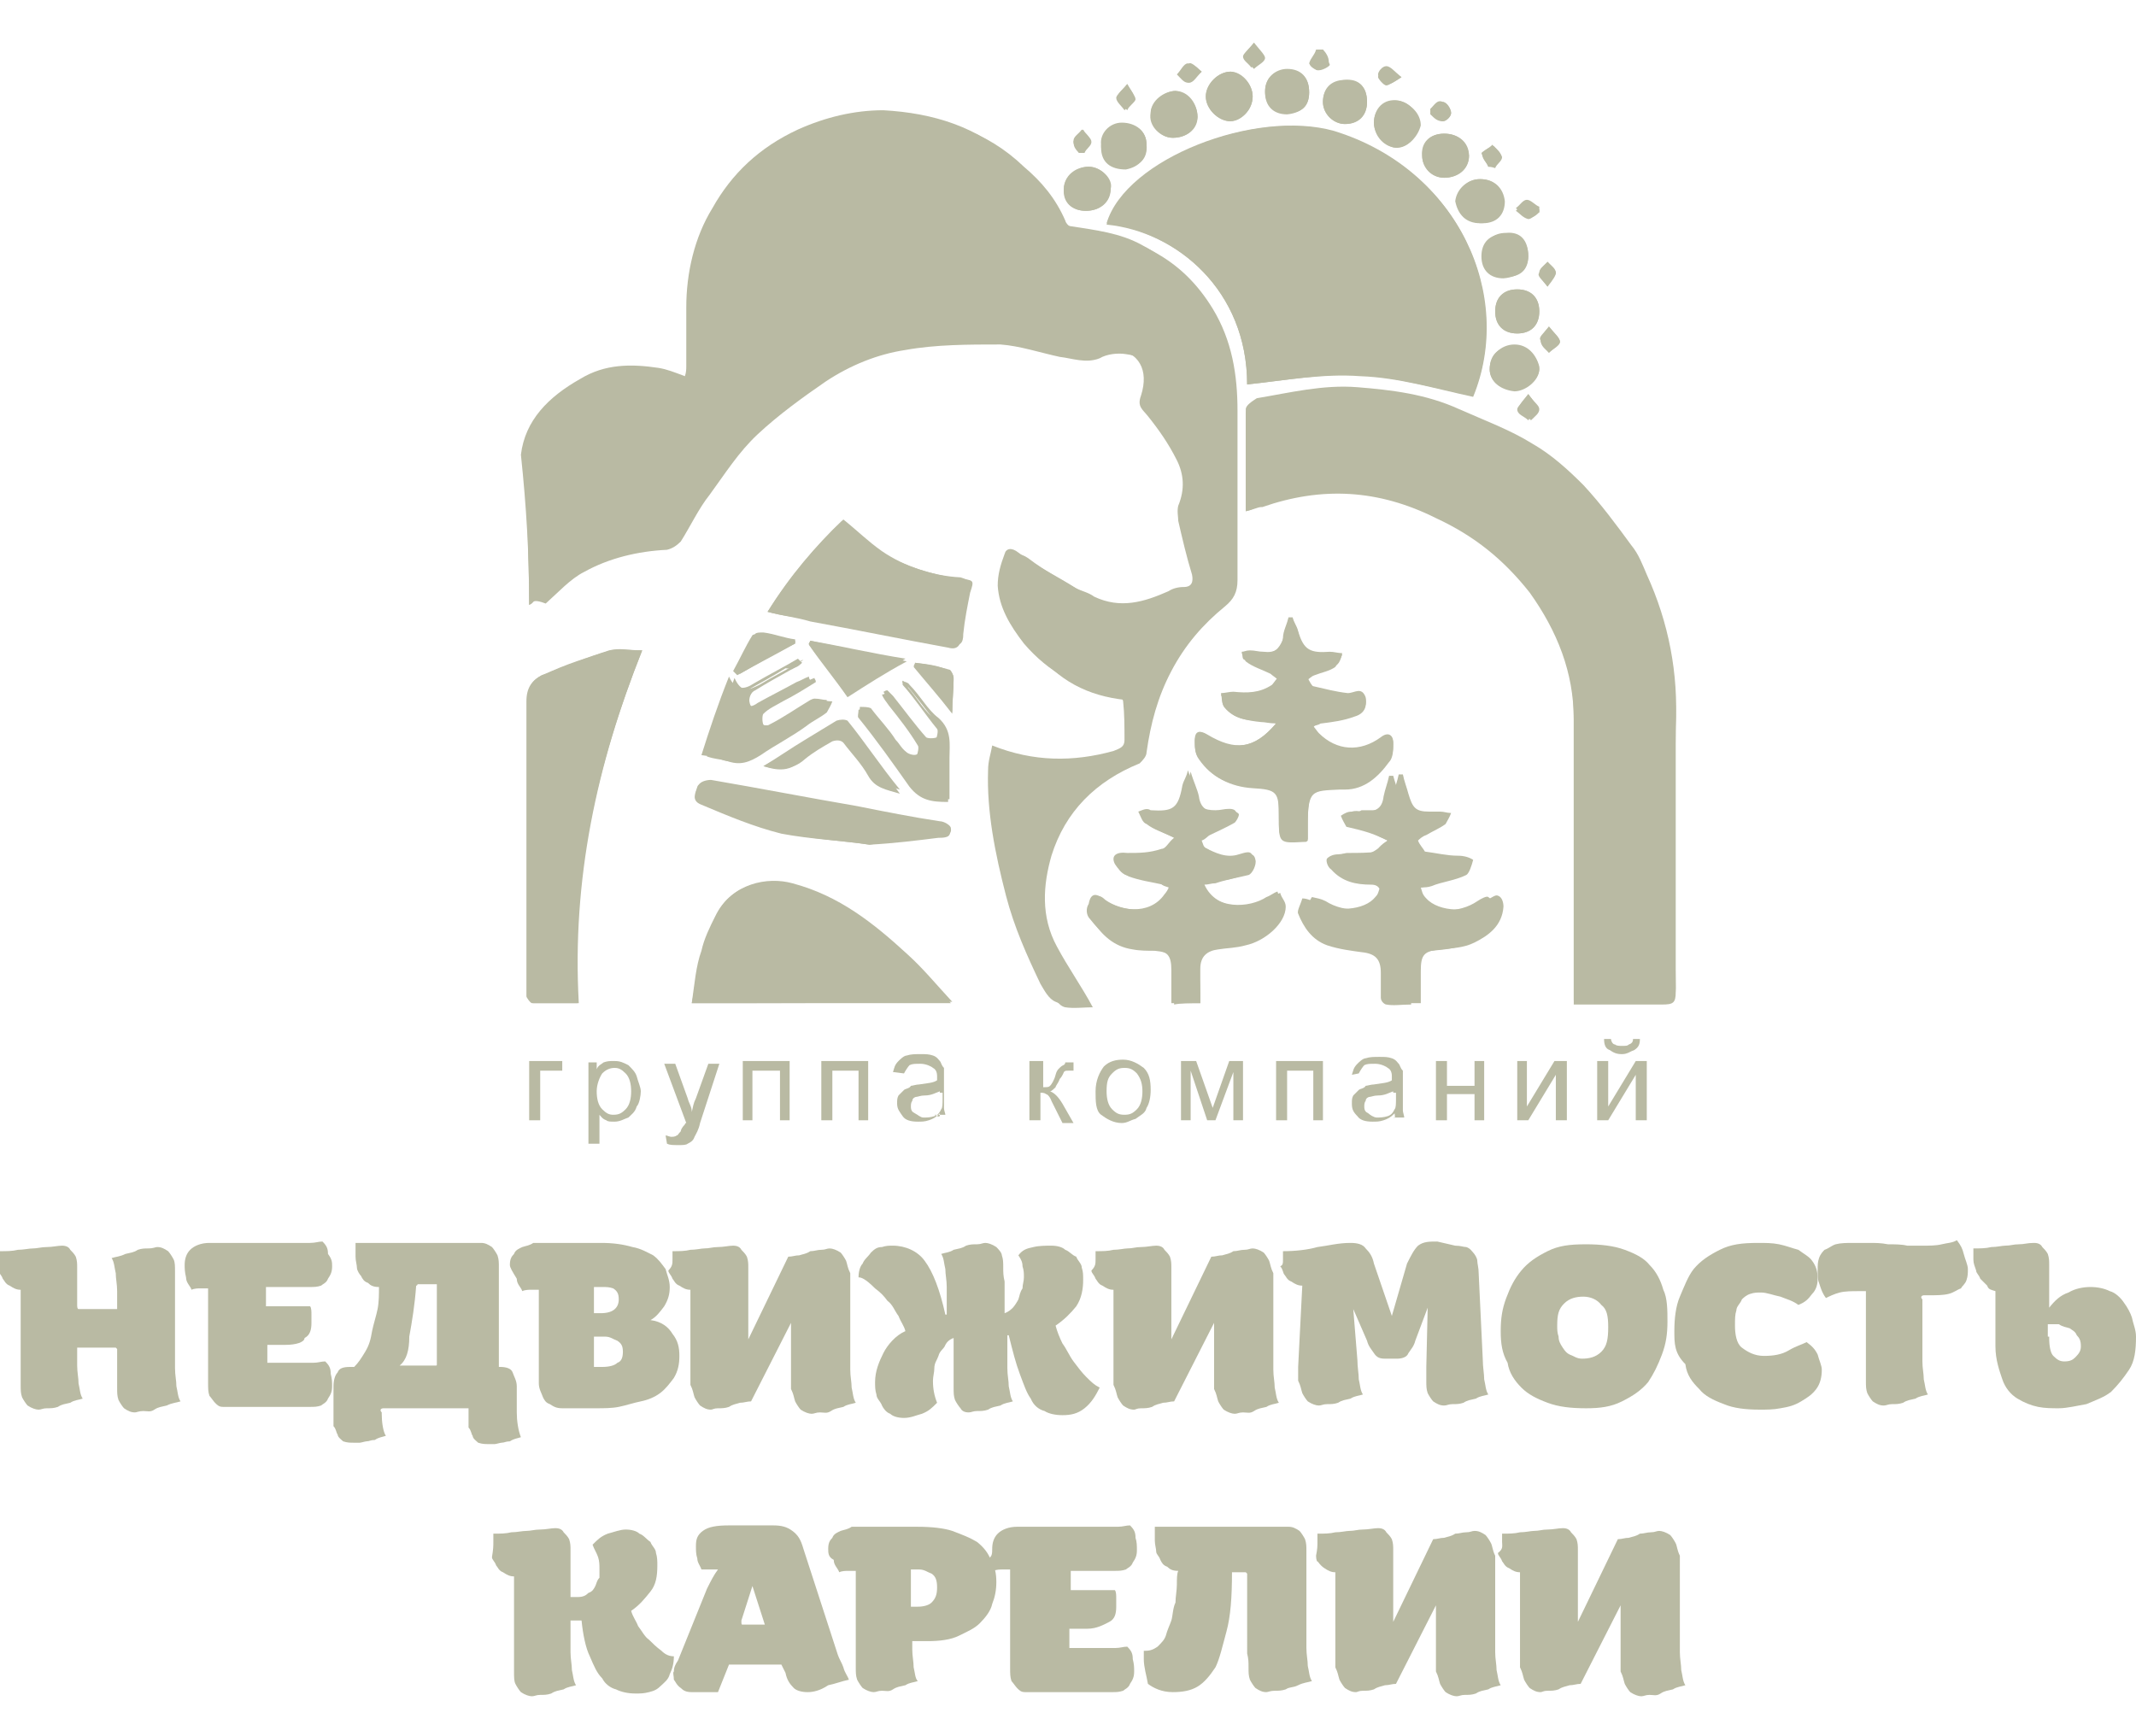 <?xml version="1.0" encoding="utf-8"?>
<!-- Generator: Adobe Illustrator 19.0.0, SVG Export Plug-In . SVG Version: 6.00 Build 0)  -->
<svg version="1.1" id="Layer_1" xmlns="http://www.w3.org/2000/svg" xmlns:xlink="http://www.w3.org/1999/xlink" x="0px" y="0px"
	 viewBox="-780 548.5 155 126" style="enable-background:new -780 548.5 155 126;" xml:space="preserve">
<style type="text/css">
	.st0{fill:#B9BAA3;}
</style>
<g>
	<g>
		<polygon class="st0" points="-741.6,625.5 -739.2,625.5 -739.2,626.2 -740.8,626.2 -740.8,629.8 -741.6,629.8 		"/>
		<path class="st0" d="M-737.3,631.5v-5.9h0.6v0.5c0.1-0.3,0.4-0.4,0.5-0.5c0.3-0.1,0.4-0.1,0.8-0.1s0.6,0.1,1,0.3
			c0.3,0.3,0.5,0.5,0.6,0.8c0.1,0.4,0.3,0.8,0.3,1.1s-0.1,0.9-0.3,1.1c-0.1,0.4-0.4,0.6-0.6,0.8c-0.3,0.1-0.6,0.3-1,0.3
			c-0.3,0-0.5,0-0.6-0.1c-0.3-0.1-0.4-0.3-0.5-0.4v2.1h-0.8V631.5z M-736.7,627.7L-736.7,627.7c0,0.5,0.1,1,0.4,1.3
			c0.3,0.3,0.5,0.4,0.8,0.4c0.4,0,0.6-0.1,0.9-0.4c0.3-0.3,0.4-0.8,0.4-1.3c0-0.5-0.1-1-0.4-1.3c-0.3-0.3-0.5-0.4-0.8-0.4
			s-0.6,0.1-0.9,0.4C-736.5,626.7-736.7,627.2-736.7,627.7L-736.7,627.7z"/>
		<path class="st0" d="M-731.6,631.5l-0.1-0.6c0.1,0,0.3,0.1,0.4,0.1s0.3,0,0.4-0.1c0.1,0,0.1-0.1,0.3-0.3c0-0.1,0.1-0.3,0.3-0.5
			c0,0,0-0.1,0.1-0.1l-1.6-4.3h0.8l0.9,2.5c0.1,0.4,0.3,0.6,0.3,1c0.1-0.4,0.1-0.6,0.3-1l0.9-2.5h0.8l-1.4,4.3
			c-0.1,0.5-0.3,0.8-0.4,1c-0.1,0.3-0.3,0.4-0.5,0.5c-0.1,0.1-0.4,0.1-0.6,0.1C-731.2,631.6-731.4,631.6-731.6,631.5L-731.6,631.5z"
			/>
		<polygon class="st0" points="-726.1,625.5 -722.7,625.5 -722.7,629.8 -723.4,629.8 -723.4,626.2 -725.4,626.2 -725.4,629.8 
			-726.1,629.8 		"/>
		<polygon class="st0" points="-720.4,625.5 -717,625.5 -717,629.8 -717.7,629.8 -717.7,626.2 -719.6,626.2 -719.6,629.8 
			-720.4,629.8 		"/>
		<path class="st0" d="M-711.8,629.3c-0.3,0.3-0.5,0.4-0.8,0.5c-0.3,0.1-0.5,0.1-0.8,0.1c-0.5,0-0.9-0.1-1.1-0.4s-0.4-0.5-0.4-0.9
			c0-0.3,0-0.4,0.1-0.6c0.1-0.1,0.3-0.3,0.4-0.4c0.1-0.1,0.4-0.1,0.5-0.3c0.1,0,0.4-0.1,0.6-0.1c0.6-0.1,1-0.1,1.3-0.3
			c0-0.1,0-0.1,0-0.3c0-0.3-0.1-0.5-0.3-0.6c-0.1-0.1-0.5-0.3-0.9-0.3s-0.6,0-0.8,0.1c-0.1,0.1-0.3,0.4-0.4,0.6l-0.8-0.1
			c0.1-0.3,0.1-0.5,0.4-0.8c0.1-0.1,0.4-0.4,0.6-0.4c0.3-0.1,0.6-0.1,1-0.1s0.6,0,0.9,0.1c0.3,0.1,0.4,0.3,0.5,0.4
			c0.1,0.1,0.1,0.3,0.3,0.5c0,0.1,0,0.4,0,0.6v1c0,0.6,0,1.1,0,1.3s0.1,0.4,0.1,0.5h-0.8C-711.7,629.7-711.8,629.4-711.8,629.3
			L-711.8,629.3z M-711.8,627.7L-711.8,627.7c-0.3,0.1-0.6,0.3-1.1,0.3c-0.3,0-0.5,0.1-0.6,0.1c-0.1,0-0.3,0.1-0.3,0.3
			c-0.1,0.1-0.1,0.3-0.1,0.4c0,0.3,0.1,0.4,0.3,0.5s0.4,0.3,0.6,0.3c0.3,0,0.5,0,0.8-0.1c0.3-0.1,0.4-0.3,0.5-0.5
			c0.1-0.1,0.1-0.4,0.1-0.8v-0.4H-711.8z"/>
		<path class="st0" d="M-705.1,625.5h0.8v1.9c0.3,0,0.4,0,0.5-0.1c0.1-0.1,0.3-0.4,0.4-0.8c0.1-0.4,0.3-0.5,0.4-0.6
			c0.1-0.1,0.3-0.1,0.3-0.3c0.1,0,0.3,0,0.5,0h0.1v0.6h-0.3c-0.3,0-0.3,0-0.4,0.1c0,0-0.1,0.3-0.3,0.5c-0.1,0.3-0.3,0.5-0.3,0.6
			c-0.1,0.1-0.3,0.3-0.4,0.3c0.3,0.1,0.6,0.4,0.9,0.9l0.8,1.4h-0.8l-0.8-1.6c-0.1-0.3-0.3-0.5-0.4-0.5c-0.1-0.1-0.3-0.1-0.4-0.1v2
			h-0.8V625.5L-705.1,625.5z"/>
		<path class="st0" d="M-700.5,627.7c0-0.8,0.3-1.4,0.6-1.8c0.4-0.4,0.9-0.5,1.4-0.5c0.6,0,1.1,0.3,1.5,0.6c0.4,0.4,0.5,0.9,0.5,1.6
			c0,0.5-0.1,1-0.3,1.3c-0.1,0.4-0.4,0.5-0.8,0.8c-0.4,0.1-0.6,0.3-1,0.3c-0.6,0-1.1-0.3-1.5-0.6S-700.5,628.4-700.5,627.7
			L-700.5,627.7z M-699.7,627.7L-699.7,627.7c0,0.5,0.1,1,0.4,1.3c0.3,0.3,0.5,0.4,0.9,0.4s0.6-0.1,0.9-0.4c0.3-0.3,0.4-0.8,0.4-1.3
			c0-0.5-0.1-0.9-0.4-1.3c-0.3-0.3-0.5-0.4-0.9-0.4s-0.6,0.1-0.9,0.4C-699.6,626.7-699.7,627-699.7,627.7L-699.7,627.7z"/>
		<polygon class="st0" points="-694.3,625.5 -693.2,625.5 -692,628.9 -690.8,625.5 -689.8,625.5 -689.8,629.8 -690.5,629.8 
			-690.5,626.3 -691.8,629.8 -692.4,629.8 -693.6,626.2 -693.6,629.8 -694.3,629.8 		"/>
		<polygon class="st0" points="-687.4,625.5 -684,625.5 -684,629.8 -684.7,629.8 -684.7,626.2 -686.6,626.2 -686.6,629.8 
			-687.4,629.8 		"/>
		<path class="st0" d="M-678.8,629.3c-0.3,0.3-0.5,0.4-0.8,0.5c-0.3,0.1-0.5,0.1-0.8,0.1c-0.5,0-0.9-0.1-1.1-0.4
			c-0.3-0.3-0.4-0.5-0.4-0.9c0-0.3,0-0.4,0.1-0.6c0.1-0.1,0.3-0.3,0.4-0.4c0.1-0.1,0.4-0.1,0.5-0.3c0.1,0,0.4-0.1,0.6-0.1
			c0.6-0.1,1-0.1,1.3-0.3c0-0.1,0-0.1,0-0.3c0-0.3-0.1-0.5-0.3-0.6c-0.1-0.1-0.5-0.3-0.9-0.3s-0.6,0-0.8,0.1
			c-0.1,0.1-0.3,0.4-0.4,0.6l-0.5,0.1c0.1-0.3,0.1-0.5,0.4-0.8c0.1-0.1,0.4-0.4,0.6-0.4c0.3-0.1,0.6-0.1,1-0.1s0.6,0,0.9,0.1
			s0.4,0.3,0.5,0.4c0.1,0.1,0.1,0.3,0.3,0.5c0,0.1,0,0.4,0,0.6v1c0,0.6,0,1.1,0,1.3c0,0.1,0.1,0.4,0.1,0.5h-0.8
			C-678.7,629.7-678.8,629.4-678.8,629.3L-678.8,629.3z M-678.9,627.7L-678.9,627.7c-0.3,0.1-0.6,0.3-1.1,0.3
			c-0.3,0-0.5,0.1-0.6,0.1c-0.1,0-0.3,0.1-0.3,0.3c-0.1,0.1-0.1,0.3-0.1,0.4c0,0.3,0.1,0.4,0.3,0.5c0.1,0.1,0.4,0.3,0.6,0.3
			s0.5,0,0.8-0.1c0.3-0.1,0.4-0.3,0.5-0.5c0.1-0.1,0.1-0.4,0.1-0.8v-0.4H-678.9z"/>
		<polygon class="st0" points="-675.8,625.5 -675,625.5 -675,627.3 -673,627.3 -673,625.5 -672.3,625.5 -672.3,629.8 -673,629.8 
			-673,627.9 -675,627.9 -675,629.8 -675.8,629.8 		"/>
		<polygon class="st0" points="-669.9,625.5 -669.2,625.5 -669.2,628.8 -667.2,625.5 -666.3,625.5 -666.3,629.8 -667.1,629.8 
			-667.1,626.5 -669.1,629.8 -669.9,629.8 		"/>
		<path class="st0" d="M-664.1,625.5h0.8v3.3l2-3.3h0.8v4.3h-0.8v-3.3l-2,3.3h-0.8V625.5L-664.1,625.5z M-661.5,623.9L-661.5,623.9
			h0.5c0,0.4-0.1,0.6-0.4,0.8c-0.3,0.1-0.5,0.3-0.9,0.3s-0.6-0.1-0.9-0.3c-0.3-0.1-0.4-0.4-0.4-0.8h0.5c0,0.1,0.1,0.4,0.3,0.4
			c0.1,0.1,0.3,0.1,0.5,0.1c0.3,0,0.4,0,0.5-0.1C-661.5,624.2-661.5,624-661.5,623.9L-661.5,623.9z"/>
	</g>
	<g>
		<path class="st0" d="M-780,639.9c0-0.3,0-0.4,0-0.6c0.5,0,0.9,0,1.3-0.1c0.4,0,0.8-0.1,1.1-0.1s0.6-0.1,1-0.1s0.8-0.1,1.1-0.1
			c0.3,0,0.5,0.1,0.6,0.3c0.1,0.1,0.3,0.3,0.4,0.5c0.1,0.3,0.1,0.5,0.1,0.8c0,0.3,0,0.5,0,0.8v1.9c0,0.1,0,0.3,0.1,0.3
			c0,0,0.1,0,0.3,0h2.5v-1.3c0-0.5-0.1-0.9-0.1-1.3c-0.1-0.4-0.1-0.8-0.3-1.1c0.3-0.1,0.6-0.1,1-0.3c0.4-0.1,0.6-0.1,0.9-0.3
			c0.3-0.1,0.5-0.1,0.8-0.1s0.5-0.1,0.6-0.1c0.3,0,0.5,0.1,0.8,0.3c0.1,0.1,0.3,0.4,0.4,0.6s0.1,0.5,0.1,0.9c0,0.3,0,0.6,0,1v6
			c0,0.5,0.1,0.9,0.1,1.3c0.1,0.4,0.1,0.8,0.3,1.1c-0.3,0.1-0.6,0.1-1,0.3c-0.4,0.1-0.6,0.1-0.9,0.3s-0.5,0.1-0.8,0.1
			s-0.5,0.1-0.6,0.1c-0.3,0-0.5-0.1-0.8-0.3c-0.1-0.1-0.3-0.4-0.4-0.6c-0.1-0.3-0.1-0.5-0.1-0.9s0-0.6,0-1v-1.5c0-0.1,0-0.3,0-0.3
			l-0.1-0.1h-2.8v1.3c0,0.5,0.1,0.9,0.1,1.3c0.1,0.4,0.1,0.8,0.3,1.1c-0.3,0.1-0.6,0.1-0.9,0.3c-0.4,0.1-0.6,0.1-0.9,0.3
			c-0.3,0.1-0.5,0.1-0.8,0.1c-0.3,0-0.4,0.1-0.6,0.1s-0.5-0.1-0.8-0.3c-0.1-0.1-0.3-0.4-0.4-0.6c-0.1-0.3-0.1-0.5-0.1-0.9s0-0.6,0-1
			v-5.9c-0.3,0-0.5-0.1-0.8-0.3c-0.3-0.1-0.4-0.4-0.5-0.5c-0.1-0.3-0.3-0.4-0.3-0.6C-780,640.4-780,640.2-780,639.9L-780,639.9z"/>
		<path class="st0" d="M-766.6,640.3c0-0.4,0.1-0.8,0.4-1.1c0.3-0.3,0.8-0.5,1.4-0.5h6.4c0.3,0,0.6,0,0.9,0c0.4,0,0.6-0.1,0.9-0.1
			c0.3,0.3,0.4,0.5,0.4,0.9c0.3,0.4,0.3,0.6,0.3,0.9c0,0.4-0.1,0.6-0.3,0.9c-0.1,0.3-0.4,0.4-0.5,0.5c-0.3,0.1-0.5,0.1-0.8,0.1
			c-0.3,0-0.5,0-0.8,0h-2.4v1.1c0,0.1,0,0.3,0,0.3s0.1,0,0.3,0h2.9c0.1,0.1,0.1,0.4,0.1,0.6c0,0.3,0,0.4,0,0.6
			c0,0.5-0.1,0.9-0.5,1.1c0,0.3-0.6,0.5-1.4,0.5h-1.3v1c0,0.1,0,0.3,0,0.3s0.1,0,0.3,0h2.1c0.3,0,0.6,0,0.9,0c0.4,0,0.6-0.1,0.9-0.1
			c0.3,0.3,0.4,0.5,0.4,0.9c0.1,0.4,0.1,0.6,0.1,0.9c0,0.4-0.1,0.6-0.3,0.9c-0.1,0.3-0.4,0.4-0.5,0.5c-0.3,0.1-0.5,0.1-0.8,0.1
			c-0.3,0-0.5,0-0.8,0h-4.7c-0.3,0-0.5,0-0.8,0c-0.3,0-0.4-0.1-0.6-0.3c-0.1-0.1-0.3-0.4-0.4-0.5c-0.1-0.3-0.1-0.5-0.1-1v-6.8
			c-0.3,0-0.5,0-0.6,0c-0.1,0-0.4,0-0.6,0.1c-0.1-0.3-0.4-0.5-0.4-0.9C-766.6,640.8-766.6,640.5-766.6,640.3L-766.6,640.3z"/>
		<path class="st0" d="M-755.8,651v-1.9c0-0.4,0.1-0.8,0.3-1c0.1-0.3,0.4-0.4,0.9-0.4h0.3c0.3-0.3,0.5-0.6,0.8-1.1
			c0.3-0.5,0.4-0.9,0.5-1.5c0.1-0.5,0.3-1.1,0.4-1.6c0.1-0.5,0.1-1.1,0.1-1.6c-0.4,0-0.6-0.1-0.8-0.3c-0.3-0.1-0.4-0.3-0.5-0.5
			c-0.1-0.1-0.3-0.4-0.3-0.6s-0.1-0.5-0.1-0.8c0-0.1,0-0.4,0-0.5c0-0.1,0-0.3,0-0.5h9.1c0.3,0,0.5,0.1,0.8,0.3
			c0.1,0.1,0.3,0.4,0.4,0.6c0.1,0.3,0.1,0.5,0.1,0.9c0,0.3,0,0.6,0,1v6.2h0.1c0.4,0,0.8,0.1,0.9,0.4c0.1,0.3,0.3,0.6,0.3,1v1.9
			c0,0.6,0.1,1.3,0.3,1.8c-0.3,0.1-0.5,0.1-0.8,0.3c-0.3,0-0.4,0.1-0.6,0.1c-0.1,0-0.4,0.1-0.5,0.1s-0.3,0-0.4,0
			c-0.3,0-0.5,0-0.8-0.1c-0.1-0.1-0.4-0.3-0.4-0.5c-0.1-0.1-0.1-0.4-0.3-0.6c0-0.3,0-0.5,0-0.9v-0.5h-6.2c-0.1,0-0.3,0.1-0.1,0.3
			v0.1c0,0.6,0.1,1.3,0.3,1.6c-0.3,0.1-0.5,0.1-0.8,0.3c-0.3,0-0.4,0.1-0.6,0.1c-0.1,0-0.4,0.1-0.5,0.1s-0.3,0-0.4,0
			c-0.3,0-0.5,0-0.8-0.1c-0.1-0.1-0.4-0.3-0.4-0.5c-0.1-0.1-0.1-0.4-0.3-0.6C-755.8,651.5-755.8,651.2-755.8,651L-755.8,651z
			 M-751,647.6L-751,647.6h2.6c0.1,0,0.1,0,0.1-0.1c0,0,0-0.1,0-0.3v-5.5h-1.3h-0.1c0,0,0,0.1-0.1,0.1c-0.1,1.4-0.3,2.6-0.5,3.7
			C-750.3,646.5-750.5,647.2-751,647.6L-751,647.6z"/>
		<path class="st0" d="M-743,640.3c0-0.4,0.1-0.6,0.3-0.8c0.1-0.3,0.4-0.4,0.6-0.5c0.3-0.1,0.5-0.1,0.8-0.3c0.3,0,0.5,0,0.9,0h4
			c0.9,0,1.6,0.1,2.3,0.3c0.6,0.1,1.1,0.4,1.5,0.6c0.4,0.3,0.6,0.6,0.9,1c0.1,0.4,0.3,0.8,0.3,1.3c0,0.5-0.1,0.9-0.4,1.4
			c-0.3,0.4-0.6,0.8-1,1c0.8,0.1,1.3,0.5,1.6,1c0.4,0.5,0.5,1,0.5,1.6s-0.1,1.1-0.4,1.6c-0.3,0.4-0.6,0.8-1,1.1
			c-0.4,0.3-0.9,0.5-1.4,0.6c-0.5,0.1-1.1,0.3-1.6,0.4c-0.5,0.1-1.1,0.1-1.6,0.1c-0.5,0-1,0-1.5,0c-0.4,0-0.6,0-1,0
			s-0.6-0.1-0.9-0.3c-0.3-0.1-0.4-0.3-0.5-0.5c-0.1-0.3-0.3-0.6-0.3-1v-6.8c-0.3,0-0.5,0-0.6,0c-0.1,0-0.4,0-0.6,0.1
			c-0.1-0.3-0.4-0.5-0.4-0.9C-742.8,640.8-743,640.5-743,640.3L-743,640.3z M-737,643.8L-737,643.8h0.6c0.9,0,1.3-0.4,1.3-1
			c0-0.4-0.1-0.6-0.4-0.8c-0.3-0.1-0.5-0.1-0.8-0.1h-0.6v1.9H-737z M-736.9,647.7L-736.9,647.7c0,0,0.1,0,0.3,0c0.1,0,0.3,0,0.3,0
			c0.5,0,0.9-0.1,1.1-0.3c0.3-0.1,0.4-0.4,0.4-0.8c0-0.4-0.1-0.6-0.4-0.8c-0.3-0.1-0.5-0.3-0.9-0.3h-0.8V647.7L-736.9,647.7z"/>
		<path class="st0" d="M-731.2,639.9c0-0.3,0-0.4,0-0.6c0.5,0,0.9,0,1.3-0.1c0.4,0,0.8-0.1,1-0.1c0.4,0,0.6-0.1,1-0.1
			c0.4,0,0.8-0.1,1.1-0.1c0.3,0,0.5,0.1,0.6,0.3c0.1,0.1,0.3,0.3,0.4,0.5c0.1,0.3,0.1,0.5,0.1,0.8c0,0.3,0,0.5,0,0.8v4.4l2.9-6
			c0.3,0,0.5-0.1,0.8-0.1c0.3-0.1,0.5-0.1,0.8-0.3c0.3,0,0.5-0.1,0.8-0.1s0.4-0.1,0.6-0.1s0.5,0.1,0.8,0.3c0.1,0.1,0.3,0.4,0.4,0.6
			c0.1,0.3,0.1,0.5,0.3,0.9c0,0.3,0,0.6,0,1v6c0,0.5,0.1,0.9,0.1,1.3c0.1,0.4,0.1,0.8,0.3,1.1c-0.3,0.1-0.6,0.1-0.9,0.3
			c-0.4,0.1-0.6,0.1-0.9,0.3s-0.5,0.1-0.8,0.1s-0.4,0.1-0.6,0.1s-0.5-0.1-0.8-0.3c-0.1-0.1-0.3-0.4-0.4-0.6
			c-0.1-0.3-0.1-0.5-0.3-0.9c0-0.4,0-0.6,0-1v-3.8l-2.9,5.7c-0.3,0-0.5,0.1-0.8,0.1c-0.3,0.1-0.5,0.1-0.8,0.3
			c-0.3,0.1-0.5,0.1-0.8,0.1s-0.4,0.1-0.5,0.1c-0.3,0-0.5-0.1-0.8-0.3c-0.1-0.1-0.3-0.4-0.4-0.6c-0.1-0.3-0.1-0.5-0.3-0.9
			c0-0.4,0-0.6,0-1v-5.9c-0.3,0-0.5-0.1-0.8-0.3c-0.3-0.1-0.4-0.4-0.5-0.5c-0.1-0.3-0.3-0.4-0.3-0.6
			C-731.2,640.4-731.2,640.2-731.2,639.9L-731.2,639.9z"/>
		<path class="st0" d="M-717.7,641.2c0-0.4,0.1-0.8,0.3-1c0.1-0.3,0.4-0.5,0.6-0.8c0.3-0.3,0.5-0.4,0.8-0.4c0.3-0.1,0.5-0.1,0.8-0.1
			c0.9,0,1.8,0.4,2.3,1.1c0.6,0.8,1.1,2.1,1.5,3.9h0.1v-2c0-0.5-0.1-0.9-0.1-1.3c-0.1-0.4-0.1-0.8-0.3-1.1c0.3-0.1,0.6-0.1,0.9-0.3
			c0.4-0.1,0.6-0.1,0.9-0.3c0.3-0.1,0.5-0.1,0.8-0.1s0.4-0.1,0.6-0.1s0.5,0.1,0.8,0.3c0.1,0.1,0.4,0.4,0.4,0.6
			c0.1,0.3,0.1,0.5,0.1,0.9c0,0.3,0,0.6,0.1,1v2.3c0.3-0.1,0.5-0.3,0.6-0.4c0.1-0.1,0.3-0.4,0.4-0.6c0.1-0.3,0.1-0.5,0.3-0.8
			c0-0.3,0.1-0.5,0.1-0.8c0-0.3,0-0.5-0.1-0.8c0-0.3-0.1-0.5-0.3-0.8c0.3-0.4,0.6-0.5,1.1-0.6c0.4-0.1,0.9-0.1,1.3-0.1
			s0.8,0.1,1,0.3c0.3,0.1,0.5,0.4,0.8,0.5c0.1,0.3,0.4,0.5,0.4,0.8c0.1,0.3,0.1,0.5,0.1,0.9c0,0.6-0.1,1.3-0.5,1.9
			c-0.4,0.5-0.9,1-1.5,1.4c0.1,0.4,0.3,0.9,0.5,1.3c0.3,0.4,0.5,0.9,0.8,1.3c0.3,0.4,0.6,0.8,0.9,1.1c0.4,0.4,0.6,0.6,1,0.8
			c-0.3,0.6-0.6,1.1-1.1,1.5c-0.5,0.4-1,0.5-1.6,0.5c-0.5,0-1-0.1-1.3-0.3c-0.4-0.1-0.8-0.4-1-0.9c-0.3-0.4-0.5-1-0.8-1.8
			s-0.5-1.6-0.8-2.8h-0.1v2.4c0,0.5,0.1,0.9,0.1,1.3c0.1,0.4,0.1,0.8,0.3,1.1c-0.3,0.1-0.6,0.1-0.9,0.3c-0.4,0.1-0.6,0.1-0.9,0.3
			c-0.3,0.1-0.5,0.1-0.8,0.1c-0.3,0-0.4,0.1-0.6,0.1c-0.3,0-0.5-0.1-0.6-0.3c-0.1-0.1-0.3-0.4-0.4-0.6c-0.1-0.3-0.1-0.5-0.1-0.9
			c0-0.4,0-0.6,0-1v-2.6c-0.3,0.1-0.5,0.3-0.6,0.5c-0.1,0.3-0.4,0.4-0.5,0.8c-0.1,0.3-0.3,0.5-0.3,0.9c0,0.3-0.1,0.6-0.1,0.9
			c0,0.6,0.1,1.1,0.3,1.6c-0.4,0.4-0.6,0.6-1.1,0.8c-0.4,0.1-0.8,0.3-1.3,0.3c-0.4,0-0.8-0.1-1-0.3c-0.3-0.1-0.5-0.4-0.6-0.6
			c-0.1-0.3-0.4-0.5-0.4-0.8c-0.1-0.3-0.1-0.6-0.1-0.9c0-0.8,0.3-1.5,0.6-2.1s0.9-1.3,1.6-1.6c-0.1-0.4-0.3-0.6-0.5-1.1
			c-0.3-0.4-0.4-0.8-0.8-1.1c-0.3-0.4-0.5-0.6-0.9-0.9C-717.2,641.3-717.5,641.2-717.7,641.2L-717.7,641.2z"/>
		<path class="st0" d="M-700.5,639.9c0-0.3,0-0.4,0-0.6c0.5,0,0.9,0,1.3-0.1c0.4,0,0.8-0.1,1-0.1c0.4,0,0.6-0.1,1-0.1
			s0.8-0.1,1.1-0.1c0.3,0,0.5,0.1,0.6,0.3c0.1,0.1,0.3,0.3,0.4,0.5c0.1,0.3,0.1,0.5,0.1,0.8c0,0.3,0,0.5,0,0.8v4.4l2.9-6
			c0.3,0,0.5-0.1,0.8-0.1c0.3-0.1,0.5-0.1,0.8-0.3c0.3,0,0.5-0.1,0.8-0.1c0.3,0,0.4-0.1,0.6-0.1s0.5,0.1,0.8,0.3
			c0.1,0.1,0.3,0.4,0.4,0.6c0.1,0.3,0.1,0.5,0.3,0.9c0,0.3,0,0.6,0,1v6c0,0.5,0.1,0.9,0.1,1.3c0.1,0.4,0.1,0.8,0.3,1.1
			c-0.3,0.1-0.6,0.1-0.9,0.3c-0.4,0.1-0.6,0.1-0.9,0.3s-0.5,0.1-0.8,0.1s-0.4,0.1-0.6,0.1s-0.5-0.1-0.8-0.3
			c-0.1-0.1-0.3-0.4-0.4-0.6c-0.1-0.3-0.1-0.5-0.3-0.9c0-0.4,0-0.6,0-1v-3.8l-2.9,5.7c-0.3,0-0.5,0.1-0.8,0.1
			c-0.3,0.1-0.5,0.1-0.8,0.3c-0.3,0.1-0.5,0.1-0.8,0.1s-0.4,0.1-0.5,0.1c-0.3,0-0.5-0.1-0.8-0.3c-0.1-0.1-0.3-0.4-0.4-0.6
			c-0.1-0.3-0.1-0.5-0.3-0.9c0-0.4,0-0.6,0-1v-5.9c-0.3,0-0.5-0.1-0.8-0.3c-0.3-0.1-0.4-0.4-0.5-0.5c-0.1-0.3-0.3-0.4-0.3-0.6
			C-700.5,640.4-700.5,640.2-700.5,639.9L-700.5,639.9z"/>
		<path class="st0" d="M-686.9,639.9c0-0.3,0-0.4,0-0.6c0.9,0,1.8-0.1,2.5-0.3c0.8-0.1,1.5-0.3,2.4-0.3c0.5,0,0.9,0.1,1.1,0.4
			c0.3,0.3,0.5,0.6,0.6,1.1l1.3,3.8l1.1-3.8c0.3-0.6,0.5-1,0.8-1.3c0.4-0.3,0.8-0.3,1.4-0.3l1.3,0.3c0.4,0,0.6,0.1,0.8,0.1
			c0.3,0.1,0.4,0.3,0.5,0.4c0.1,0.1,0.3,0.4,0.3,0.6s0.1,0.5,0.1,0.9l0.3,6.3c0,0.5,0.1,1,0.1,1.4c0.1,0.4,0.1,0.8,0.3,1.1
			c-0.3,0.1-0.6,0.1-0.9,0.3c-0.4,0.1-0.6,0.1-0.9,0.3c-0.3,0.1-0.5,0.1-0.8,0.1c-0.3,0-0.4,0.1-0.6,0.1c-0.3,0-0.5-0.1-0.8-0.3
			c-0.1-0.1-0.3-0.4-0.4-0.6c-0.1-0.3-0.1-0.5-0.1-0.9c0-0.3,0-0.6,0-1l0.1-4.3l-0.9,2.4c-0.1,0.4-0.3,0.6-0.5,0.9
			c-0.1,0.3-0.5,0.4-0.8,0.4h-0.9c-0.4,0-0.6-0.1-0.8-0.4s-0.4-0.5-0.5-0.9l-1-2.3l0.3,3.7c0,0.5,0.1,1,0.1,1.4
			c0.1,0.4,0.1,0.8,0.3,1.1c-0.3,0.1-0.6,0.1-0.9,0.3c-0.4,0.1-0.6,0.1-0.9,0.3c-0.3,0.1-0.5,0.1-0.8,0.1c-0.3,0-0.4,0.1-0.6,0.1
			s-0.5-0.1-0.8-0.3c-0.1-0.1-0.3-0.4-0.4-0.6c-0.1-0.3-0.1-0.5-0.3-0.9c0-0.3,0-0.6,0-1l0.3-5.9c-0.3,0-0.5-0.1-0.8-0.3
			c-0.3-0.1-0.4-0.4-0.5-0.5c-0.1-0.1-0.1-0.4-0.3-0.6C-686.9,640.3-686.9,640.2-686.9,639.9L-686.9,639.9z"/>
		<path class="st0" d="M-671.1,645.1c0-0.9,0.1-1.6,0.4-2.4c0.3-0.8,0.6-1.4,1.1-2c0.5-0.6,1.1-1,1.9-1.4c0.8-0.4,1.6-0.5,2.8-0.5
			c1,0,2,0.1,2.8,0.4c0.8,0.3,1.4,0.6,1.8,1.1c0.5,0.5,0.8,1.1,1,1.8c0.3,0.6,0.3,1.5,0.3,2.3c0,0.9-0.1,1.6-0.4,2.4
			c-0.3,0.8-0.6,1.4-1,2c-0.5,0.6-1.1,1-1.9,1.4c-0.8,0.4-1.6,0.5-2.6,0.5c-1.1,0-2-0.1-2.8-0.4c-0.8-0.3-1.4-0.6-1.9-1.1
			c-0.5-0.5-0.9-1.1-1-1.8C-671,646.7-671.1,646-671.1,645.1L-671.1,645.1z M-667,644.7L-667,644.7c0,0.3,0,0.5,0.1,0.8
			c0,0.3,0.1,0.5,0.3,0.8s0.3,0.4,0.5,0.5c0.3,0.1,0.5,0.3,0.9,0.3c0.5,0,1-0.1,1.4-0.5s0.5-0.9,0.5-1.8c0-0.8-0.1-1.3-0.5-1.6
			c-0.3-0.4-0.8-0.6-1.3-0.6c-0.5,0-1,0.1-1.4,0.5S-667,643.9-667,644.7L-667,644.7z"/>
		<path class="st0" d="M-658.5,645.1c0-0.9,0.1-1.8,0.4-2.5s0.6-1.5,1-2c0.5-0.6,1.1-1,1.9-1.4s1.6-0.5,2.8-0.5c0.5,0,1,0,1.5,0.1
			c0.5,0.1,1,0.3,1.4,0.4c0.4,0.3,0.8,0.5,1,0.8c0.3,0.4,0.4,0.8,0.4,1.3c0,0.4-0.1,0.8-0.4,1.1c-0.3,0.4-0.5,0.6-1,0.8
			c-0.4-0.3-0.8-0.4-1.3-0.6c-0.5-0.1-1-0.3-1.4-0.3c-0.3,0-0.5,0-0.8,0.1c-0.3,0.1-0.5,0.3-0.6,0.4c-0.1,0.3-0.4,0.5-0.4,0.8
			c-0.1,0.3-0.1,0.6-0.1,1.1c0,0.6,0.1,1.3,0.5,1.6s0.9,0.6,1.6,0.6s1.3-0.1,1.8-0.4c0.5-0.3,0.9-0.4,1.3-0.6
			c0.4,0.3,0.6,0.5,0.8,0.9c0.1,0.4,0.3,0.8,0.3,1.1c0,0.5-0.1,1-0.4,1.4c-0.3,0.4-0.6,0.6-1.1,0.9c-0.5,0.3-0.9,0.4-1.5,0.5
			c-0.5,0.1-1,0.1-1.5,0.1c-1,0-1.9-0.1-2.6-0.4c-0.8-0.3-1.4-0.6-1.8-1.1c-0.5-0.5-0.9-1-1-1.8C-658.5,646.7-658.5,646-658.5,645.1
			L-658.5,645.1z"/>
		<path class="st0" d="M-648.1,640.7c0-0.4,0-0.6,0.1-0.9c0.1-0.3,0.3-0.5,0.4-0.6c0.3-0.1,0.5-0.3,0.8-0.4c0.4-0.1,0.8-0.1,1.3-0.1
			c0.4,0,0.8,0,1.1,0c0.5,0,0.9,0,1.4,0.1c0.5,0,1,0,1.4,0.1c0.5,0,0.9,0,1.1,0c0.5,0,1,0,1.4-0.1c0.4-0.1,0.8-0.1,1.1-0.3
			c0.3,0.4,0.4,0.6,0.5,1c0.1,0.4,0.3,0.8,0.3,1.1c0,0.3,0,0.5-0.1,0.8s-0.3,0.4-0.4,0.6c-0.3,0.1-0.5,0.3-0.9,0.4
			c-0.4,0.1-0.9,0.1-1.4,0.1h-0.4c-0.1,0-0.3,0.1-0.1,0.3v4.5c0,0.5,0.1,0.9,0.1,1.3c0.1,0.4,0.1,0.8,0.3,1.1
			c-0.3,0.1-0.6,0.1-0.9,0.3c-0.4,0.1-0.6,0.1-0.9,0.3c-0.3,0.1-0.5,0.1-0.8,0.1s-0.4,0.1-0.6,0.1c-0.3,0-0.5-0.1-0.8-0.3
			c-0.1-0.1-0.3-0.4-0.4-0.6c-0.1-0.3-0.1-0.5-0.1-0.9s0-0.6,0-1v-5.5c-0.1,0-0.1,0-0.3,0c-0.1,0-0.1,0-0.3,0c-0.4,0-0.9,0-1.3,0.1
			c-0.4,0.1-0.8,0.3-1,0.4c-0.3-0.4-0.4-0.8-0.5-1.1C-648.1,641.4-648.1,641-648.1,640.7L-648.1,640.7z"/>
		<path class="st0" d="M-636.8,639.9c0-0.1,0-0.3,0-0.4c0-0.1,0-0.3,0-0.4c0.5,0,0.9,0,1.3-0.1c0.4,0,0.8-0.1,1-0.1
			c0.4,0,0.6-0.1,1-0.1s0.6-0.1,1.1-0.1c0.3,0,0.5,0.1,0.6,0.3c0.1,0.1,0.3,0.3,0.4,0.5c0.1,0.3,0.1,0.5,0.1,0.8c0,0.3,0,0.5,0,0.8
			v2.3c0.4-0.5,0.8-0.9,1.4-1.1c0.5-0.3,1.1-0.4,1.6-0.4s1,0.1,1.4,0.3c0.4,0.1,0.8,0.5,1,0.8c0.3,0.4,0.5,0.8,0.6,1.1
			c0.1,0.5,0.3,0.9,0.3,1.4c0,1-0.1,1.8-0.5,2.4s-0.8,1.1-1.3,1.6c-0.5,0.4-1.1,0.6-1.8,0.9c-0.6,0.1-1.4,0.3-2,0.3
			c-0.5,0-1,0-1.5-0.1c-0.5-0.1-1-0.3-1.5-0.6c-0.5-0.3-0.9-0.8-1.1-1.4s-0.5-1.4-0.5-2.4v-4c-0.3-0.1-0.5-0.1-0.6-0.4
			c-0.1-0.1-0.4-0.4-0.5-0.5c-0.1-0.3-0.3-0.4-0.3-0.6C-636.7,640.4-636.8,640.2-636.8,639.9L-636.8,639.9z M-631.3,645.6
			L-631.3,645.6c0,0.6,0.1,1.1,0.3,1.3c0.3,0.3,0.5,0.4,0.8,0.4c0.4,0,0.6-0.1,0.8-0.3c0.3-0.3,0.4-0.5,0.4-0.8
			c0-0.4-0.1-0.6-0.3-0.8c-0.1-0.3-0.4-0.4-0.5-0.5c-0.3-0.1-0.5-0.1-0.8-0.3c-0.3,0-0.5,0-0.8,0v0.9H-631.3z"/>
		<path class="st0" d="M-744.2,660.4c0-0.3,0-0.4,0-0.6c0.5,0,0.9,0,1.3-0.1c0.4,0,0.8-0.1,1.1-0.1s0.6-0.1,1-0.1s0.8-0.1,1.1-0.1
			c0.3,0,0.5,0.1,0.6,0.3c0.1,0.1,0.3,0.3,0.4,0.5c0.1,0.3,0.1,0.5,0.1,0.8c0,0.3,0,0.5,0,0.8v2.6h0.5c0.4,0,0.6-0.1,0.8-0.3
			c0.3-0.1,0.4-0.3,0.5-0.5s0.1-0.4,0.3-0.6c0-0.3,0-0.5,0-0.6c0-0.3,0-0.6-0.1-0.9c-0.1-0.3-0.3-0.6-0.4-0.9
			c0.4-0.4,0.6-0.6,1.1-0.8c0.4-0.1,0.9-0.3,1.3-0.3s0.8,0.1,1,0.3c0.3,0.1,0.5,0.4,0.8,0.6c0.1,0.3,0.4,0.5,0.4,0.8
			c0.1,0.3,0.1,0.6,0.1,0.9c0,0.8-0.1,1.4-0.5,1.9s-0.8,1-1.4,1.4c0.1,0.4,0.4,0.8,0.5,1.1c0.3,0.4,0.5,0.8,0.8,1
			c0.3,0.3,0.5,0.5,0.9,0.8c0.3,0.3,0.6,0.4,0.9,0.4c0,0.5-0.1,0.9-0.3,1.3c-0.1,0.4-0.4,0.6-0.6,0.8c-0.3,0.3-0.5,0.4-0.9,0.5
			c-0.4,0.1-0.6,0.1-1,0.1c-0.5,0-1-0.1-1.4-0.3c-0.4-0.1-0.8-0.4-1-0.8c-0.4-0.4-0.6-0.9-0.9-1.6c-0.3-0.6-0.5-1.6-0.6-2.6h-0.8
			v2.3c0,0.5,0.1,0.9,0.1,1.3c0.1,0.4,0.1,0.8,0.3,1.1c-0.3,0.1-0.6,0.1-0.9,0.3c-0.4,0.1-0.6,0.1-0.9,0.3c-0.3,0.1-0.5,0.1-0.8,0.1
			c-0.3,0-0.4,0.1-0.6,0.1s-0.5-0.1-0.8-0.3c-0.1-0.1-0.3-0.4-0.4-0.6s-0.1-0.5-0.1-0.9s0-0.6,0-1v-5.9c-0.3,0-0.5-0.1-0.8-0.3
			c-0.3-0.1-0.4-0.4-0.5-0.5c-0.1-0.3-0.3-0.4-0.3-0.6C-744.2,660.9-744.2,660.7-744.2,660.4L-744.2,660.4z"/>
		<path class="st0" d="M-731.1,670.4c0-0.3-0.1-0.5,0-0.6c0-0.3,0.1-0.5,0.3-0.8l2.1-5.2c0.3-0.6,0.5-1,0.8-1.4c-0.3,0-0.4,0-0.6,0
			c-0.3,0-0.4,0-0.6,0c-0.1-0.3-0.3-0.5-0.3-0.8c-0.1-0.3-0.1-0.6-0.1-0.9c0-0.5,0.1-0.8,0.5-1.1c0.4-0.3,1-0.4,1.9-0.4h3.2
			c0.6,0,1,0.1,1.4,0.4c0.4,0.3,0.6,0.6,0.8,1.3l2.5,7.7c0.1,0.3,0.3,0.6,0.4,0.9c0.1,0.4,0.3,0.6,0.4,0.9c-0.5,0.1-1,0.3-1.5,0.4
			c-0.6,0.4-1.1,0.5-1.5,0.5s-0.8-0.1-1-0.3c-0.3-0.3-0.5-0.6-0.6-1.1l-0.3-0.6h-3.8l-0.8,2h-1.9c-0.4,0-0.6-0.1-0.8-0.3
			C-730.9,670.8-731,670.5-731.1,670.4L-731.1,670.4z M-726.2,666.1L-726.2,666.1c0,0.3,0,0.3,0.1,0.3h1.6l-0.9-2.8L-726.2,666.1
			L-726.2,666.1z"/>
		<path class="st0" d="M-719.9,660.9c0-0.4,0.1-0.6,0.3-0.8c0.1-0.3,0.4-0.4,0.6-0.5c0.3-0.1,0.5-0.1,0.8-0.3c0.3,0,0.5,0,0.9,0h3.9
			c1,0,1.9,0.1,2.5,0.3c0.8,0.3,1.3,0.5,1.8,0.8c0.5,0.4,0.8,0.8,1,1.3c0.3,0.5,0.4,1,0.4,1.6c0,0.6-0.1,1.1-0.3,1.6
			c-0.1,0.5-0.5,1-0.9,1.4s-0.9,0.6-1.5,0.9c-0.6,0.3-1.4,0.4-2.3,0.4c-0.1,0-0.4,0-0.6,0s-0.4,0-0.5,0v0.6c0,0.5,0.1,0.9,0.1,1.3
			c0.1,0.4,0.1,0.8,0.3,1c-0.3,0.1-0.6,0.1-0.9,0.3c-0.4,0.1-0.6,0.1-0.9,0.3s-0.5,0.1-0.8,0.1s-0.4,0.1-0.6,0.1s-0.5-0.1-0.8-0.3
			c-0.1-0.1-0.3-0.4-0.4-0.6c-0.1-0.3-0.1-0.5-0.1-0.9s0-0.6,0-1v-6c-0.3,0-0.5,0-0.6,0c-0.1,0-0.4,0-0.6,0.1
			c-0.1-0.3-0.4-0.5-0.4-0.9C-719.9,661.5-719.9,661.2-719.9,660.9L-719.9,660.9z M-714,665.1L-714,665.1c0,0,0.1,0,0.3,0
			s0.1,0,0.3,0c0.4,0,0.8-0.1,1-0.3c0.3-0.3,0.4-0.6,0.4-1.1c0-0.5-0.1-0.8-0.4-1c-0.3-0.1-0.5-0.3-0.9-0.3h-0.6V665.1L-714,665.1z"
			/>
		<path class="st0" d="M-708,660.9c0-0.4,0.1-0.8,0.4-1.1c0.3-0.3,0.8-0.5,1.4-0.5h6.4c0.3,0,0.6,0,0.9,0c0.4,0,0.6-0.1,0.9-0.1
			c0.3,0.3,0.4,0.5,0.4,0.9c0.1,0.3,0.1,0.6,0.1,0.9c0,0.4-0.1,0.6-0.3,0.9c-0.1,0.3-0.4,0.4-0.5,0.5c-0.3,0.1-0.5,0.1-0.8,0.1
			c-0.3,0-0.5,0-0.8,0h-2.4v1.1c0,0.1,0,0.3,0,0.3s0.1,0,0.3,0h2.9c0.1,0.1,0.1,0.4,0.1,0.6s0,0.4,0,0.6c0,0.5-0.1,0.9-0.5,1.1
			s-0.9,0.5-1.6,0.5h-1.3v1.1c0,0.1,0,0.3,0,0.3s0.1,0,0.3,0h2.1c0.3,0,0.6,0,0.9,0c0.4,0,0.6-0.1,0.9-0.1c0.3,0.3,0.4,0.5,0.4,0.9
			c0.1,0.4,0.1,0.6,0.1,0.9c0,0.4-0.1,0.6-0.3,0.9c-0.1,0.3-0.4,0.4-0.5,0.5c-0.3,0.1-0.5,0.1-0.8,0.1c-0.3,0-0.5,0-0.8,0h-4.7
			c-0.3,0-0.5,0-0.8,0s-0.4-0.1-0.6-0.3c-0.1-0.1-0.3-0.4-0.4-0.5c-0.1-0.3-0.1-0.5-0.1-1v-7.1c-0.3,0-0.5,0-0.6,0s-0.4,0-0.6,0.1
			c-0.1-0.3-0.4-0.5-0.4-0.9C-708,661.5-708,661.2-708,660.9L-708,660.9z"/>
		<path class="st0" d="M-697,668.9c0-0.1,0-0.1,0-0.3c0-0.1,0-0.3,0-0.3h0.1c0.4,0,0.6-0.1,0.9-0.3c0.3-0.3,0.5-0.5,0.6-0.8
			c0.1-0.4,0.3-0.8,0.4-1.1s0.1-0.9,0.3-1.3c0-0.4,0.1-0.9,0.1-1.3s0-0.8,0.1-1c-0.4,0-0.6-0.1-0.8-0.3c-0.3-0.1-0.4-0.3-0.5-0.5
			c-0.1-0.3-0.3-0.4-0.3-0.6s-0.1-0.5-0.1-0.8c0-0.1,0-0.4,0-0.5c0-0.1,0-0.3,0-0.5h9.7c0.3,0,0.5,0.1,0.8,0.3
			c0.1,0.1,0.3,0.4,0.4,0.6c0.1,0.3,0.1,0.5,0.1,0.9c0,0.3,0,0.6,0,1v6c0,0.5,0.1,0.9,0.1,1.3c0.1,0.4,0.1,0.8,0.3,1.1
			c-0.3,0.1-0.6,0.1-1,0.3s-0.6,0.1-0.9,0.3c-0.3,0.1-0.5,0.1-0.8,0.1s-0.5,0.1-0.6,0.1c-0.3,0-0.5-0.1-0.8-0.3
			c-0.1-0.1-0.3-0.4-0.4-0.6c-0.1-0.3-0.1-0.5-0.1-0.9c0-0.4,0-0.6-0.1-1V663c0-0.1,0-0.3,0-0.3l-0.1-0.1h-1c0,1.8-0.1,3.2-0.4,4.3
			c-0.3,1.1-0.5,2-0.8,2.6c-0.4,0.6-0.8,1.1-1.3,1.4c-0.5,0.3-1.1,0.4-1.8,0.4c-0.8,0-1.4-0.3-1.8-0.6
			C-696.8,670.1-697,669.5-697,668.9L-697,668.9z"/>
		<path class="st0" d="M-684.4,660.4c0-0.3,0-0.4,0-0.6c0.5,0,0.9,0,1.3-0.1c0.4,0,0.8-0.1,1-0.1c0.4,0,0.6-0.1,1-0.1
			s0.8-0.1,1.1-0.1c0.3,0,0.5,0.1,0.6,0.3c0.1,0.1,0.3,0.3,0.4,0.5c0.1,0.3,0.1,0.5,0.1,0.8c0,0.3,0,0.5,0,0.8v4.4l2.9-6
			c0.3,0,0.5-0.1,0.8-0.1c0.3-0.1,0.5-0.1,0.8-0.3c0.3,0,0.5-0.1,0.8-0.1s0.4-0.1,0.6-0.1c0.3,0,0.5,0.1,0.8,0.3
			c0.1,0.1,0.3,0.4,0.4,0.6s0.1,0.5,0.3,0.9c0,0.3,0,0.6,0,1v6c0,0.5,0.1,0.9,0.1,1.3c0.1,0.4,0.1,0.8,0.3,1.1
			c-0.3,0.1-0.6,0.1-0.9,0.3c-0.4,0.1-0.6,0.1-0.9,0.3c-0.3,0.1-0.5,0.1-0.8,0.1c-0.3,0-0.4,0.1-0.6,0.1s-0.5-0.1-0.8-0.3
			c-0.1-0.1-0.3-0.4-0.4-0.6c-0.1-0.3-0.1-0.5-0.3-0.9c0-0.4,0-0.6,0-1v-3.8l-2.9,5.7c-0.3,0-0.5,0.1-0.8,0.1
			c-0.3,0.1-0.5,0.1-0.8,0.3c-0.3,0.1-0.5,0.1-0.8,0.1c-0.3,0-0.4,0.1-0.5,0.1c-0.3,0-0.5-0.1-0.8-0.3c-0.1-0.1-0.3-0.4-0.4-0.6
			c-0.1-0.3-0.1-0.5-0.3-0.9c0-0.4,0-0.6,0-1v-5.9c-0.3,0-0.5-0.1-0.8-0.3s-0.4-0.4-0.5-0.5c0,0.1-0.1-0.1-0.1-0.4
			C-684.4,660.9-684.4,660.7-684.4,660.4L-684.4,660.4z"/>
		<path class="st0" d="M-671,660.4c0-0.3,0-0.4,0-0.6c0.5,0,0.9,0,1.3-0.1c0.4,0,0.8-0.1,1-0.1c0.4,0,0.6-0.1,1-0.1s0.8-0.1,1.1-0.1
			c0.3,0,0.5,0.1,0.6,0.3c0.1,0.1,0.3,0.3,0.4,0.5c0.1,0.3,0.1,0.5,0.1,0.8c0,0.3,0,0.5,0,0.8v4.4l2.9-6c0.3,0,0.5-0.1,0.8-0.1
			c0.3-0.1,0.5-0.1,0.8-0.3c0.3,0,0.5-0.1,0.8-0.1s0.4-0.1,0.6-0.1s0.5,0.1,0.8,0.3c0.1,0.1,0.3,0.4,0.4,0.6s0.1,0.5,0.3,0.9
			c0,0.3,0,0.6,0,1v6c0,0.5,0.1,0.9,0.1,1.3c0.1,0.4,0.1,0.8,0.3,1.1c-0.3,0.1-0.6,0.1-0.9,0.3c-0.4,0.1-0.6,0.1-0.9,0.3
			s-0.5,0.1-0.8,0.1c-0.3,0-0.4,0.1-0.6,0.1s-0.5-0.1-0.8-0.3c-0.1-0.1-0.3-0.4-0.4-0.6c-0.1-0.3-0.1-0.5-0.3-0.9c0-0.4,0-0.6,0-1
			v-3.8l-2.9,5.7c-0.3,0-0.5,0.1-0.8,0.1c-0.3,0.1-0.5,0.1-0.8,0.3c-0.3,0.1-0.5,0.1-0.8,0.1c-0.3,0-0.4,0.1-0.5,0.1
			c-0.3,0-0.5-0.1-0.8-0.3c-0.1-0.1-0.3-0.4-0.4-0.6c-0.1-0.3-0.1-0.5-0.3-0.9c0-0.4,0-0.6,0-1v-5.9c-0.3,0-0.5-0.1-0.8-0.3
			c-0.3-0.1-0.4-0.4-0.5-0.5c-0.1-0.3-0.3-0.4-0.3-0.6C-670.9,660.9-671,660.7-671,660.4L-671,660.4z"/>
	</g>
	<g>
		<path class="st0" d="M-741.6,592.4c0.3-0.1,0.4-0.4,0.5-0.5c0.9-0.8,1.8-1.6,2.8-2.3c1.9-1,3.9-1.5,6-1.6c0.4,0,0.8-0.3,1-0.6
			c0.8-1.1,1.4-2.3,2.1-3.4c1.1-1.5,2.1-3,3.5-4.4c1.5-1.4,3.2-2.5,4.9-3.8c1.8-1.1,3.7-2,5.8-2.3c2.3-0.4,4.7-0.4,6.9-0.4
			c1.4,0,2.9,0.5,4.3,0.9c1,0.1,1.9,0.6,2.9,0.1c0.6-0.3,1.3-0.4,1.9-0.3c1.6,0.3,2.4,1.5,1.8,3.4c-0.3,0.8,0.1,1,0.5,1.5
			c0.8,1,1.5,2,2.1,3.2c0.5,1,0.6,2.1,0.1,3.3c-0.1,0.4,0,0.8,0,1.1c0.3,1.3,0.6,2.6,1,3.9c0.1,0.5,0,0.9-0.6,0.9
			c-0.4,0-0.8,0.1-1.1,0.3c-1.8,0.8-3.5,1.3-5.4,0.4c-0.4-0.3-0.9-0.4-1.3-0.6c-1.4-0.9-2.9-1.6-4.2-2.6c-0.5-0.4-0.9-0.3-1,0.1
			c-0.3,0.8-0.5,1.5-0.5,2.3c0.1,1.6,0.9,2.9,1.9,4.2c1.8,2.1,4,3.3,6.7,3.7c0.3,0,0.5,0.4,0.5,0.5c0.1,0.9,0.1,1.9,0.1,2.8
			c0,0.5-0.3,0.6-0.8,0.8c-2.9,0.8-5.8,0.8-8.8-0.4c-0.1,0.6-0.3,1.1-0.3,1.8c-0.1,3,0.5,6,1.3,9.1c0.6,2.3,1.5,4.3,2.5,6.4
			c0.3,0.5,0.6,1.1,1.1,1.3c0.6,0.3,1.4,0,2,0c-0.9-1.4-1.9-2.9-2.6-4.4c-1.1-2.1-1-4.4-0.4-6.6c1-3.2,3.2-5.5,6.4-6.7
			c0.3-0.1,0.5-0.5,0.5-0.8c0.1-2.1,0.8-4,1.8-5.9c1-1.9,2.3-3.4,3.9-4.7c0.6-0.5,0.9-1,0.9-1.9c0-4.2,0-8.2,0-12.3
			c0-2.6-0.4-5.2-1.8-7.4c-1.1-1.8-2.5-3.2-4.4-4.2c-1.6-0.9-3.4-1.1-5.3-1.4c-0.4,0-0.9-0.4-1-0.8c-0.8-1.5-1.8-2.8-3-3.9
			c-2.6-2.5-5.9-3.5-9.5-3.7c-2.1,0-4.2,0.5-6.2,1.4c-2.8,1.3-4.8,3.2-6.2,5.7c-1.3,2.1-1.9,4.7-1.9,7.2c0,1.4,0,2.8,0,4.2
			c0,0.3,0,0.5-0.1,0.8c-0.8-0.3-1.3-0.5-1.9-0.6c-2-0.3-3.9-0.3-5.7,0.8c-2.3,1.3-4,3-4.3,5.5
			C-741.8,585.3-741.6,588.7-741.6,592.4L-741.6,592.4z"/>
		<path class="st0" d="M-689.6,585.6c0.5-0.1,0.9-0.3,1.1-0.3h0.1c4.3-1.5,8.4-1.3,12.6,0.8c2.8,1.3,4.9,3,6.8,5.4
			c2,2.8,3.2,5.8,3.2,9.2c0,5.2,0,10.3,0,15.4c0,1.8,0,3.5,0,5.3c2.1,0,4.3,0,6.4,0c0.8,0,1-0.1,1-0.9c0-6.3,0-12.7,0-19
			c0.1-3.9-0.6-7.6-2.1-11c-0.4-0.8-0.6-1.5-1.1-2.1c-1.1-1.5-2.3-3-3.5-4.4c-1.1-1.1-2.3-2.1-3.7-3c-1.6-1-3.5-1.8-5.3-2.5
			c-2.4-1-4.9-1.3-7.4-1.6c-2.5-0.3-4.8,0.4-7.3,0.8c-0.3,0-0.8,0.5-0.8,0.8C-689.6,580.7-689.6,583.1-689.6,585.6L-689.6,585.6z"/>
		<path class="st0" d="M-689.5,576.4c2.8-0.3,5.5-0.8,8.2-0.6c2.8,0.1,5.4,0.9,8.2,1.5c3-7.3-1-16.5-10.1-19.2
			c-5.5-1.8-15.1,2-16.5,6.7C-694.6,565.3-689.5,569.6-689.5,576.4L-689.5,576.4z"/>
		<path class="st0" d="M-733.4,595.7c-0.9,0-1.6-0.1-2.3,0c-1.6,0.5-3.3,1-4.9,1.8c-0.8,0.3-1.1,0.9-1.1,1.9c0,6.6,0,13,0,19.5
			c0,0.6,0,1.3,0,1.9c0,0.3,0.3,0.5,0.4,0.5c1,0,2.1,0,3.3,0C-738.5,612.3-736.7,604-733.4,595.7L-733.4,595.7z"/>
		<path class="st0" d="M-729.8,621.3c6.3,0,12.5,0,18.8,0c-1.1-1.3-2-2.4-3.2-3.4c-2.4-2.3-5-4.4-8.4-5.2c-2-0.5-4.4,0-5.5,2.3
			c-0.4,0.8-0.8,1.6-1,2.5C-729.5,618.6-729.6,619.9-729.8,621.3L-729.8,621.3z"/>
		<path class="st0" d="M-679.3,609.5c-0.5,0.4-0.9,0.8-1.3,0.9c-0.8,0.1-1.5,0-2.3,0.1c-0.3,0-0.6,0.1-0.8,0.3
			c-0.1,0.1,0,0.6,0.3,0.8c0.8,0.9,1.8,1.1,2.9,1.1c0.3,0,0.5,0.1,0.6,0.3c-0.1,0.3-0.1,0.4-0.3,0.6c-0.8,1-2.9,1.1-4.3,0.4
			c-0.3-0.1-0.6-0.3-1-0.3c-0.1,0.4-0.4,0.9-0.3,1.1c0.4,1,1,1.9,2.1,2.3c0.9,0.3,1.8,0.4,2.5,0.5c1,0.1,1.4,0.5,1.4,1.5
			c0,0.6,0,1.3,0,1.8c0,0.3,0.3,0.5,0.4,0.5c0.5,0.1,1.1,0,1.8,0c0-0.9,0-1.5,0-2.3c0-1.3,0.3-1.5,1.5-1.6c0.8-0.1,1.6-0.1,2.4-0.5
			c1-0.5,2-1.3,2.1-2.6c0-0.3-0.1-0.6-0.4-0.8c-0.1-0.1-0.5,0.1-0.8,0.3c-1.3,0.9-3.4,0.9-4.4-0.1c-0.1-0.1-0.3-0.5-0.4-0.8
			c0.3,0,0.5-0.1,0.8-0.1c0.9-0.3,1.8-0.4,2.5-0.8c0.3-0.1,0.4-0.8,0.5-1.1c-0.4-0.1-0.8-0.1-1.1-0.3c-0.8-0.1-1.6-0.1-2.4-0.3
			c-0.3,0-0.4-0.5-0.5-0.8c0.3-0.1,0.4-0.3,0.6-0.4c0.5-0.3,1-0.4,1.4-0.8c0.3-0.1,0.3-0.5,0.4-0.8c-0.3-0.1-0.5-0.1-0.8-0.1
			s-0.5,0-0.8,0c-1,0-1.3-0.3-1.5-1.3c-0.1-0.5-0.3-1-0.4-1.4c-0.1,0-0.1,0-0.3,0c-0.1,0.5-0.3,1-0.4,1.5c-0.1,0.9-0.6,1.1-1.4,1.1
			c-0.3,0-0.6-0.1-0.9,0c-0.3,0-0.5,0.1-0.8,0.3c0.1,0.3,0.3,0.6,0.4,0.8C-681,608.8-680.3,609-679.3,609.5L-679.3,609.5z"/>
		<path class="st0" d="M-692.9,621.3c0-0.9,0-1.6,0-2.5c0-0.9,0.5-1.3,1.3-1.4c0.6-0.1,1.3-0.1,2-0.3c1.4-0.3,2.9-1.6,2.9-2.8
			c0-0.4-0.3-0.6-0.4-1c-0.3,0.1-0.5,0.3-0.8,0.4c-1.1,0.8-3.8,1-4.7-1c0.3,0,0.5-0.1,0.8-0.1c0.9-0.3,1.6-0.4,2.4-0.6
			c0.3-0.1,0.6-0.8,0.5-1.1c-0.1-0.6-0.6-0.4-1-0.3c-0.9,0.3-1.8,0-2.5-0.5c-0.3-0.1-0.3-0.4-0.4-0.6c0.3-0.1,0.4-0.3,0.6-0.4
			c0.6-0.3,1.1-0.5,1.8-0.9c0.1-0.1,0.3-0.4,0.3-0.6c0-0.1-0.4-0.3-0.5-0.3c-0.4,0-0.6,0-1,0.1c-0.8,0.1-1.3-0.3-1.4-1.1
			c-0.1-0.5-0.4-1.1-0.6-1.8c-0.1,0.5-0.3,0.9-0.4,1.1c-0.4,1.6-0.6,1.8-2.3,1.8c-0.3,0-0.6,0.1-0.9,0.1c0.3,0.3,0.4,0.6,0.6,0.9
			c0.6,0.4,1.3,0.6,2,1c-0.3,0.3-0.5,0.8-0.9,0.8c-0.9,0.1-1.6,0.3-2.5,0.3c-0.8,0-1.1,0.3-0.9,0.8c0.1,0.4,0.4,0.6,0.8,0.8
			c0.8,0.3,1.6,0.4,2.5,0.6c0.3,0,0.4,0.1,0.6,0.3c-0.1,0.1-0.1,0.4-0.3,0.5c-1.1,1.5-3.4,1.1-4.5,0.3c-0.5-0.5-0.9-0.3-1,0.4
			c0,0.4,0,0.9,0.1,1.1c0.6,1,1.5,1.9,2.9,2.1c0.5,0.1,1.1,0.1,1.6,0.1c1.1,0.1,1.4,0.4,1.4,1.5c0,0.8,0,1.5,0,2.4
			C-694.3,621.3-693.7,621.3-692.9,621.3L-692.9,621.3z"/>
		<path class="st0" d="M-687.4,601c-1.6,1.9-3,2-5,0.8c-0.5-0.3-0.9-0.3-0.9,0.4c0,0.4,0,1,0.3,1.3c0.9,1.5,2.3,2,3.9,2.1
			c1.9,0.1,1.9,0.3,1.9,2.1s0,1.9,1.8,1.8c0,0,0.1,0,0.3-0.1c0-0.4,0-0.8,0-1.1c0-2.6,0.3-2.5,2.3-2.6c0.1,0,0.3,0,0.4,0
			c1.4-0.1,2.4-0.9,3.2-2c0.3-0.4,0.3-0.9,0.3-1.3c0-0.6-0.4-0.8-0.9-0.4c-1.5,1.1-3.2,1-4.5-0.3c-0.1-0.1-0.3-0.4-0.4-0.5
			c0.3-0.1,0.5-0.1,0.6-0.3c0.8-0.3,1.6-0.4,2.4-0.5c0.6-0.1,0.9-0.6,0.8-1.3c-0.3-0.8-0.8-0.3-1.3-0.3c-0.9-0.1-1.6-0.3-2.5-0.5
			c-0.1,0-0.3-0.4-0.4-0.6c0.1-0.1,0.4-0.3,0.5-0.3c0.5-0.3,1-0.4,1.5-0.6c0.3-0.1,0.4-0.5,0.5-0.9c-0.3,0-0.6-0.1-0.9-0.1
			c-1.4,0.1-1.9-0.1-2.3-1.5c-0.1-0.4-0.3-0.6-0.4-1c-0.1,0-0.1,0-0.3,0c-0.1,0.5-0.4,1-0.4,1.5c-0.1,0.8-0.6,1.1-1.4,1
			c-0.4,0-0.6-0.1-1-0.1c-0.3,0-0.4,0.1-0.6,0.1c0.1,0.3,0,0.6,0.3,0.6c0.6,0.4,1.3,0.6,1.8,0.9c0.1,0.1,0.4,0.3,0.5,0.4
			c-0.1,0.1-0.3,0.4-0.4,0.5c-0.9,0.6-1.8,0.6-2.8,0.5c-0.3,0-0.6,0.1-0.9,0.1c0.1,0.4,0,0.8,0.3,1c0.6,0.9,1.6,1,2.6,1
			C-688.1,600.8-687.9,600.8-687.4,601L-687.4,601z"/>
		<path class="st0" d="M-724.3,592.9c1.1,0.3,2.1,0.4,3.2,0.5c3.3,0.6,6.7,1.3,10,1.9c0.8,0.1,1-0.1,1-0.8c0.1-1,0.3-2,0.5-3
			c0.3-0.9,0.3-0.9-0.8-1c-2-0.3-3.9-0.9-5.7-1.9c-1-0.6-1.8-1.4-2.8-2.3C-720.8,588.1-722.7,590.4-724.3,592.9L-724.3,592.9z"/>
		<path class="st0" d="M-716.9,609.8c1.8-0.1,3.4-0.3,5-0.5c0.4,0,1,0,0.8-0.6c0-0.3-0.5-0.5-0.8-0.5c-2-0.4-4-0.8-6-1.1
			c-3.5-0.6-7.1-1.3-10.6-1.9c-0.3,0-0.8,0.1-0.9,0.4c-0.1,0.4-0.5,1,0.3,1.3c1.9,0.8,3.8,1.6,5.8,2.1
			C-721.2,609.4-718.9,609.5-716.9,609.8L-716.9,609.8z"/>
		<path class="st0" d="M-721.8,596.6c-0.1-0.1-0.1-0.1-0.3-0.3c-1,0.6-2,1.1-3.2,1.8c-0.6,0.4-1.3,0.6-1.8-0.5c-0.8,2-1.4,3.8-2,5.7
			c0.6,0.1,1,0.1,1.4,0.3c0.9,0.4,1.8,0,2.5-0.4c1.1-0.6,2.3-1.4,3.3-2.1c0.5-0.4,1-0.6,1.5-1c0.3-0.1,0.3-0.5,0.4-0.8
			c-0.3,0-0.5-0.1-0.9-0.1c-0.1,0-0.3,0.1-0.3,0.1c-1,0.6-2,1.3-3,1.8c-0.1,0.1-0.6,0-0.8-0.1c-0.1-0.1-0.1-0.6,0-0.8
			c0.4-0.4,0.9-0.6,1.4-0.9c0.8-0.5,1.6-1,2.4-1.4c0-0.1-0.1-0.1-0.1-0.3c-0.3,0.1-0.6,0.3-0.9,0.4c-0.9,0.5-1.9,1-2.8,1.5
			c-0.4,0.3-0.8,0.4-1-0.1c-0.1-0.3,0.1-0.6,0.4-0.9c0.9-0.5,1.8-1,2.6-1.5C-722.3,597.1-722,596.8-721.8,596.6L-721.8,596.6z"/>
		<path class="st0" d="M-714.5,597.9c0,0.1,0,0.1,0,0.3c0.9,1,1.6,2.1,2.5,3.2c0.1,0.1,0,0.6-0.1,0.8c-0.1,0.1-0.6,0.1-0.8,0
			c-0.9-1-1.6-2-2.4-3c-0.1-0.1-0.3-0.3-0.4-0.4c-0.1,0-0.1,0.1-0.3,0.1c0.1,0.3,0.3,0.5,0.5,0.8c0.8,1,1.5,1.9,2.1,2.9
			c0.1,0.1,0,0.6-0.1,0.8s-0.5,0-0.8-0.1c-0.3-0.3-0.5-0.5-0.8-0.9c-0.6-0.8-1.1-1.5-1.8-2.3c-0.1-0.1-0.5-0.1-0.8-0.1
			c0,0.3-0.1,0.5,0,0.6c1.3,1.6,2.5,3.3,3.7,5c0.8,1,1.6,1.1,2.8,1.1c0-1,0-2,0-3s0.3-2-0.8-2.9c-0.9-0.6-1.4-1.6-2.1-2.4
			C-714.1,598.1-714.3,598.1-714.5,597.9L-714.5,597.9z"/>
		<path class="st0" d="M-721.2,595c0,0.1-0.1,0.1-0.1,0.3c0.9,1.3,1.9,2.5,2.8,3.8c1.4-0.9,2.8-1.8,4.3-2.6
			C-716.7,595.9-718.9,595.5-721.2,595L-721.2,595z"/>
		<path class="st0" d="M-724.6,604.1c1.1,0.3,2.1,0.3,3-0.5c0.6-0.5,1.3-0.9,2-1.3c0.3-0.1,0.6-0.1,0.8,0.1c0.6,0.8,1.3,1.5,1.8,2.4
			c0.5,0.9,1.3,1,2.3,1.3c-1.4-1.9-2.5-3.5-3.8-5c-0.1-0.1-0.6-0.1-0.8,0c-0.8,0.4-1.5,0.9-2.3,1.4
			C-722.5,602.9-723.5,603.5-724.6,604.1L-724.6,604.1z"/>
		<path class="st0" d="M-689.1,555.5c0-0.9-0.8-1.8-1.6-1.8c-0.9,0-1.8,0.9-1.8,1.8c0,0.9,0.9,1.8,1.8,1.8
			C-689.9,557.2-689.1,556.5-689.1,555.5L-689.1,555.5z"/>
		<path class="st0" d="M-671.9,575.3c0,0.9,0.8,1.5,1.8,1.6c0.8,0,1.8-0.8,1.8-1.6c-0.1-0.9-0.8-1.6-1.8-1.6
			C-671.2,573.6-671.9,574.2-671.9,575.3L-671.9,575.3z"/>
		<path class="st0" d="M-694.9,558.5c1,0,1.8-0.6,1.8-1.5c0-1-0.8-1.8-1.6-1.9c-0.8,0-1.8,0.9-1.8,1.6
			C-696.7,557.6-695.8,558.5-694.9,558.5L-694.9,558.5z"/>
		<path class="st0" d="M-680.3,557.4c0,1,0.8,1.8,1.6,1.8c0.9,0,1.6-0.8,1.8-1.6c0-0.9-0.8-1.6-1.6-1.8
			C-679.6,555.6-680.3,556.4-680.3,557.4L-680.3,557.4z"/>
		<path class="st0" d="M-672.6,561.5c-1,0-1.6,0.8-1.6,1.6c0,1,0.8,1.6,1.8,1.6c1,0,1.6-0.6,1.6-1.6
			C-670.9,562.2-671.5,561.5-672.6,561.5L-672.6,561.5z"/>
		<path class="st0" d="M-669.1,567.1c0-1.1-0.6-1.6-1.8-1.6c-1,0-1.6,0.6-1.6,1.6c0,1,0.6,1.6,1.6,1.6
			C-669.7,568.6-669.1,567.9-669.1,567.1L-669.1,567.1z"/>
		<path class="st0" d="M-680.8,555.9c0-1.1-0.6-1.6-1.6-1.6s-1.6,0.6-1.6,1.6c0,0.9,0.8,1.6,1.6,1.6
			C-681.5,557.5-680.8,556.9-680.8,555.9L-680.8,555.9z"/>
		<path class="st0" d="M-701.2,563.8c1,0,1.8-0.6,1.8-1.6c0-0.9-0.8-1.6-1.6-1.6c-0.9,0-1.8,0.8-1.8,1.6
			C-702.9,563.2-702.2,563.8-701.2,563.8L-701.2,563.8z"/>
		<path class="st0" d="M-669.9,569.5c-1,0-1.6,0.6-1.6,1.6s0.6,1.6,1.6,1.6c1,0,1.6-0.6,1.6-1.6S-668.9,569.5-669.9,569.5
			L-669.9,569.5z"/>
		<path class="st0" d="M-675.2,558.2c-1,0-1.6,0.6-1.6,1.6c0,0.9,0.8,1.6,1.6,1.6c1,0,1.8-0.6,1.8-1.6
			C-673.5,558.9-674.1,558.2-675.2,558.2L-675.2,558.2z"/>
		<path class="st0" d="M-696.8,559c0-1-0.8-1.6-1.8-1.6c-0.9,0-1.6,0.8-1.5,1.6c0,1,0.8,1.6,1.8,1.6
			C-697.3,560.6-696.7,560-696.8,559L-696.8,559z"/>
		<path class="st0" d="M-685,555.2c0-1.1-0.6-1.6-1.6-1.6s-1.6,0.6-1.6,1.6c0,1,0.6,1.6,1.6,1.6C-685.6,556.7-685,556.2-685,555.2
			L-685,555.2z"/>
		<path class="st0" d="M-722.3,595.2c0-0.1,0-0.1,0-0.3c-0.8-0.1-1.5-0.4-2.3-0.5c-0.3,0-0.5,0-0.6,0.1c-0.5,0.9-1,1.8-1.4,2.6
			c0.1,0.1,0.1,0.1,0.3,0.3C-725.1,596.7-723.7,595.9-722.3,595.2L-722.3,595.2z"/>
		<path class="st0" d="M-713.6,596.6c0,0.1,0,0.1-0.1,0.3c0.9,1.1,1.8,2.1,2.8,3.4c0-0.9,0.1-1.6,0.1-2.5c0-0.3-0.1-0.5-0.3-0.6
			C-711.8,596.8-712.7,596.7-713.6,596.6L-713.6,596.6z"/>
		<path class="st0" d="M-684,552.1c-0.1,0-0.3,0-0.5,0c-0.1,0.4-0.4,0.6-0.5,1c0,0.1,0.5,0.5,0.6,0.5c0.3,0,0.8-0.4,0.8-0.4
			C-683.5,552.8-683.7,552.4-684,552.1L-684,552.1z"/>
		<path class="st0" d="M-689,551.6c-0.4,0.5-0.8,0.8-0.8,1c0,0.3,0.4,0.5,0.6,0.8c0.3-0.3,0.8-0.5,0.8-0.8
			C-688.4,552.4-688.8,552.1-689,551.6L-689,551.6z"/>
		<path class="st0" d="M-667.6,572.2c-0.4,0.5-0.8,0.8-0.6,1c0,0.3,0.4,0.6,0.6,0.9c0.3-0.3,0.8-0.5,0.8-0.8
			S-667.2,572.7-667.6,572.2L-667.6,572.2z"/>
		<path class="st0" d="M-692.8,553.7c-0.5-0.3-0.8-0.6-1-0.6c-0.3,0-0.5,0.5-0.8,0.8c0.3,0.3,0.5,0.6,0.8,0.6
			C-693.4,554.5-693.2,554-692.8,553.7L-692.8,553.7z"/>
		<path class="st0" d="M-669.1,577.1c-0.4,0.5-0.8,0.9-0.6,1.1c0,0.3,0.5,0.5,0.8,0.8c0.3-0.3,0.6-0.5,0.6-0.8
			C-668.3,577.9-668.7,577.7-669.1,577.1L-669.1,577.1z"/>
		<path class="st0" d="M-698.2,554.6c-0.4,0.5-0.8,0.8-0.8,1c0,0.3,0.4,0.6,0.6,0.9c0.3-0.3,0.6-0.5,0.6-0.8
			C-697.6,555.3-698,555.1-698.2,554.6L-698.2,554.6z"/>
		<path class="st0" d="M-668.3,563.9c0-0.1,0-0.3,0-0.4c-0.3-0.1-0.6-0.5-0.9-0.5c-0.3,0-0.5,0.4-0.8,0.6c0.3,0.3,0.6,0.6,0.9,0.6
			C-668.9,564.4-668.6,564.2-668.3,563.9L-668.3,563.9z"/>
		<path class="st0" d="M-701.7,559.6c0.1,0,0.3,0,0.4,0c0.1-0.3,0.5-0.5,0.5-0.8c0-0.3-0.4-0.5-0.6-0.9c-0.3,0.3-0.5,0.5-0.6,0.8
			C-702.2,559-702,559.3-701.7,559.6L-701.7,559.6z"/>
		<path class="st0" d="M-676.2,556.4c0,0.1,0,0.3,0,0.4c0.3,0.3,0.5,0.5,0.9,0.5c0.3,0,0.6-0.4,0.6-0.6c0-0.3-0.4-0.8-0.6-0.8
			C-675.7,555.7-675.9,556.1-676.2,556.4L-676.2,556.4z"/>
		<path class="st0" d="M-667.7,569.3c0.4-0.5,0.6-0.8,0.6-1s-0.4-0.5-0.6-0.8c-0.3,0.3-0.6,0.5-0.6,0.8
			C-668.5,568.5-668.1,568.8-667.7,569.3L-667.7,569.3z"/>
		<path class="st0" d="M-678.3,554.1c-0.5-0.4-0.8-0.8-1.1-0.8c-0.3,0-0.6,0.4-0.6,0.6s0.4,0.6,0.6,0.6
			C-679.2,554.7-678.9,554.5-678.3,554.1L-678.3,554.1z"/>
		<path class="st0" d="M-672,560.6c0.1,0,0.3,0,0.4,0c0.1-0.3,0.5-0.5,0.5-0.8c0-0.3-0.4-0.5-0.6-0.8c-0.3,0.3-0.6,0.4-0.8,0.6
			C-672.4,560-672.1,560.3-672,560.6L-672,560.6z"/>
		<path class="st0" d="M-741.6,592.4c0-3.7-0.3-7.1,0.1-10.5c0.3-2.5,2-4.4,4.3-5.5c1.8-1,3.8-1,5.7-0.8c0.6,0.1,1.1,0.4,1.9,0.6
			c0-0.3,0.1-0.5,0.1-0.8c0-1.4,0-2.8,0-4.2c0-2.5,0.6-5,1.9-7.2c1.5-2.5,3.5-4.4,6.2-5.7c2-0.9,4-1.5,6.2-1.4
			c3.5,0.1,6.8,1.1,9.5,3.7c1.3,1.1,2.3,2.3,3,3.9c0.1,0.4,0.6,0.6,1,0.8c1.8,0.3,3.7,0.5,5.3,1.4c1.9,1,3.3,2.4,4.4,4.2
			c1.4,2.3,1.8,4.8,1.8,7.4c0,4.2,0,8.2,0,12.3c0,0.9-0.3,1.4-0.9,1.9c-1.6,1.3-2.9,2.8-3.9,4.7c-1,1.9-1.5,3.8-1.8,5.9
			c0,0.3-0.3,0.6-0.5,0.8c-3.2,1.3-5.4,3.5-6.4,6.7c-0.6,2.1-0.8,4.4,0.4,6.6c0.8,1.5,1.8,2.9,2.6,4.4c-0.6,0-1.4,0.1-2,0
			c-0.5-0.1-0.9-0.8-1.1-1.3c-1-2-1.9-4.2-2.5-6.4c-0.8-3-1.4-5.9-1.3-9.1c0-0.5,0.1-1.1,0.3-1.8c3,1.1,5.9,1.1,8.8,0.4
			c0.5-0.1,0.8-0.3,0.8-0.8c0-0.9,0-1.9-0.1-2.8c0-0.3-0.4-0.5-0.5-0.5c-2.8-0.3-4.9-1.4-6.7-3.7c-1-1.3-1.8-2.6-1.9-4.2
			c0-0.8,0.3-1.5,0.5-2.3c0.1-0.4,0.4-0.5,1-0.1c1.3,1,2.8,1.8,4.2,2.6c0.4,0.3,0.9,0.4,1.3,0.6c1.9,0.8,3.7,0.3,5.4-0.4
			c0.4-0.1,0.8-0.3,1.1-0.3c0.6,0,0.8-0.4,0.6-0.9c-0.4-1.3-0.6-2.6-1-3.9c-0.1-0.4-0.1-0.9,0-1.1c0.4-1.1,0.4-2.3-0.1-3.3
			c-0.6-1.1-1.4-2.1-2.1-3.2c-0.4-0.5-0.6-0.8-0.5-1.5c0.5-1.9-0.1-3.2-1.8-3.4c-0.6-0.1-1.4,0-1.9,0.3c-1,0.4-2,0-2.9-0.1
			c-1.4-0.3-2.9-0.8-4.3-0.9c-2.3,0-4.7,0-6.9,0.4c-2,0.3-4,1.1-5.8,2.3c-1.6,1.1-3.4,2.4-4.9,3.8c-1.4,1.3-2.4,2.9-3.5,4.4
			c-0.8,1-1.4,2.3-2.1,3.4c-0.3,0.3-0.6,0.5-1,0.6c-2.1,0.1-4.2,0.6-6,1.6c-1,0.5-1.9,1.5-2.8,2.3
			C-741.2,592-741.3,592.1-741.6,592.4L-741.6,592.4z"/>
		<path class="st0" d="M-689.6,585.6c0-2.5,0-4.9,0-7.4c0-0.3,0.5-0.6,0.8-0.8c2.4-0.4,4.8-1,7.3-0.8s5,0.5,7.4,1.6
			c1.8,0.8,3.7,1.5,5.3,2.5c1.4,0.8,2.6,1.9,3.7,3c1.3,1.4,2.4,2.9,3.5,4.4c0.5,0.6,0.8,1.4,1.1,2.1c1.6,3.5,2.3,7.2,2.1,11
			c-0.1,6.3-0.1,12.7,0,19c0,0.8-0.3,1-1,0.9c-2.1,0-4.2,0-6.4,0c0-1.8,0-3.5,0-5.3c0-5.2,0-10.3,0-15.4c0-3.4-1.1-6.4-3.2-9.2
			c-1.8-2.4-4-4.2-6.8-5.4c-4.2-1.9-8.3-2.1-12.6-0.8h-0.1C-688.8,585.3-689.1,585.5-689.6,585.6L-689.6,585.6z"/>
		<path class="st0" d="M-689.5,576.4c0-6.8-5-11-10.2-11.7c1.4-4.7,10.8-8.3,16.5-6.7c9.1,2.8,13,12,10.1,19.2
			c-2.8-0.5-5.4-1.3-8.2-1.5C-684,575.6-686.7,576.1-689.5,576.4L-689.5,576.4z"/>
		<path class="st0" d="M-733.4,595.7c-3.3,8.3-5.2,16.6-4.7,25.6c-1.1,0-2.1,0-3.3,0c-0.1,0-0.4-0.4-0.4-0.5c0-0.6,0-1.3,0-1.9
			c0-6.6,0-13,0-19.5c0-1,0.4-1.5,1.1-1.9c1.6-0.6,3.3-1.3,4.9-1.8C-735,595.5-734.4,595.7-733.4,595.7L-733.4,595.7z"/>
		<path class="st0" d="M-729.8,621.3c0.3-1.4,0.4-2.6,0.8-3.9c0.3-0.9,0.5-1.6,1-2.5c1.1-2.3,3.7-2.8,5.5-2.3
			c3.4,0.9,5.9,2.9,8.4,5.2c1.1,1,2,2.1,3.2,3.4C-717.5,621.3-723.5,621.3-729.8,621.3L-729.8,621.3z"/>
		<path class="st0" d="M-679.3,609.5c-0.9-0.4-1.6-0.8-2.3-1.1c-0.3-0.1-0.3-0.5-0.4-0.8c0.3-0.1,0.5-0.1,0.8-0.3c0.3,0,0.6,0,0.9,0
			c0.8,0,1.3-0.4,1.4-1.1c0.1-0.5,0.3-1,0.4-1.5c0.1,0,0.1,0,0.3,0c0.1,0.5,0.3,1,0.4,1.4c0.3,1,0.5,1.3,1.5,1.3c0.3,0,0.5,0,0.8,0
			s0.5,0.1,0.8,0.1c-0.1,0.3-0.3,0.6-0.4,0.8c-0.4,0.3-0.9,0.5-1.4,0.8c-0.3,0.1-0.5,0.3-0.6,0.4c0.1,0.3,0.4,0.6,0.5,0.8
			c0.8,0.1,1.6,0.3,2.4,0.3c0.4,0,0.8,0.1,1.1,0.3c-0.1,0.4-0.3,1-0.5,1.1c-0.8,0.4-1.8,0.5-2.5,0.8c-0.3,0.1-0.5,0.1-0.8,0.1
			c0.1,0.3,0.1,0.5,0.4,0.8c0.9,1,3.2,1.1,4.4,0.1c0.3-0.1,0.6-0.4,0.8-0.3c0.3,0.1,0.4,0.5,0.4,0.8c-0.1,1.4-1.1,2.1-2.1,2.6
			c-0.8,0.4-1.6,0.4-2.4,0.5c-1.3,0.1-1.5,0.4-1.5,1.6c0,0.8,0,1.4,0,2.3c-0.6,0-1.1,0-1.8,0c-0.1,0-0.4-0.4-0.4-0.5
			c0-0.6,0-1.3,0-1.8c0-1-0.5-1.4-1.4-1.5c-0.9-0.1-1.8-0.3-2.5-0.5c-1-0.4-1.8-1.3-2.1-2.3c-0.1-0.4,0.1-0.8,0.3-1.1
			c0.4,0.1,0.6,0.1,1,0.3c1.4,0.9,3.5,0.8,4.3-0.4c0.1-0.1,0.1-0.4,0.3-0.6c-0.3-0.1-0.5-0.3-0.6-0.3c-1.1,0-2.1-0.3-2.9-1.1
			c-0.1-0.3-0.3-0.6-0.3-0.8c0.1-0.1,0.5-0.3,0.8-0.3c0.8,0,1.5,0,2.3-0.1C-680.2,610.2-679.8,609.8-679.3,609.5L-679.3,609.5z"/>
		<path class="st0" d="M-692.9,621.3c-0.8,0-1.4,0-2.1,0c0-0.8,0-1.5,0-2.4c0-1.1-0.3-1.4-1.4-1.5c-0.5-0.1-1.1-0.1-1.6-0.1
			c-1.3-0.3-2.1-1.1-2.9-2.1c-0.3-0.3-0.3-0.8-0.1-1.1c0.1-0.6,0.4-0.9,1-0.4c1.1,0.9,3.4,1.3,4.5-0.3c0.1-0.1,0.3-0.4,0.3-0.5
			c-0.3-0.1-0.4-0.1-0.6-0.3c-0.9-0.3-1.6-0.4-2.5-0.6c-0.3-0.1-0.6-0.5-0.8-0.8c-0.3-0.6,0.1-0.9,0.9-0.8c0.9,0,1.6,0,2.5-0.3
			c0.3,0,0.5-0.5,0.9-0.8c-0.8-0.4-1.5-0.6-2-1c-0.3-0.1-0.4-0.5-0.6-0.9c0.3-0.1,0.6-0.3,0.9-0.1c1.6,0.1,2-0.1,2.3-1.8
			c0.1-0.4,0.3-0.6,0.4-1.1c0.3,0.8,0.5,1.3,0.6,1.8c0.1,0.9,0.6,1.1,1.4,1.1c0.4,0,0.6-0.1,1-0.1c0.3,0,0.5,0.1,0.5,0.3
			c0,0.1,0,0.5-0.3,0.6c-0.5,0.4-1.1,0.6-1.8,0.9c-0.3,0.1-0.4,0.3-0.6,0.4c0.1,0.3,0.3,0.5,0.4,0.6c0.8,0.4,1.6,0.8,2.5,0.5
			c0.4-0.1,1-0.4,1,0.3c0,0.4-0.3,1-0.5,1.1c-0.8,0.4-1.6,0.5-2.4,0.6c-0.3,0-0.5,0.1-0.8,0.1c0.9,2,3.5,1.8,4.7,1
			c0.3-0.1,0.5-0.3,0.8-0.4c0.1,0.4,0.4,0.6,0.4,1c0,1.1-1.4,2.5-2.9,2.8c-0.6,0.1-1.3,0.1-2,0.3s-1.3,0.5-1.3,1.4
			C-692.9,619.6-692.9,620.4-692.9,621.3L-692.9,621.3z"/>
		<path class="st0" d="M-687.4,601c-0.5,0-0.8-0.1-1.1-0.1c-1-0.1-2-0.3-2.6-1c-0.3-0.3-0.1-0.6-0.3-1c0.3,0,0.6-0.1,0.9-0.1
			c1,0.3,1.9,0.1,2.8-0.5c0.1-0.1,0.3-0.4,0.4-0.5c-0.1-0.1-0.4-0.3-0.5-0.4c-0.6-0.3-1.3-0.5-1.8-0.9c-0.1-0.1-0.1-0.4-0.3-0.6
			c0.3,0,0.4-0.1,0.6-0.1c0.4,0,0.6,0.1,1,0.1c0.8,0,1.1-0.3,1.4-1c0.1-0.5,0.3-1,0.4-1.5c0.1,0,0.1,0,0.3,0c0.1,0.4,0.3,0.6,0.4,1
			c0.4,1.4,0.8,1.6,2.3,1.5c0.3,0,0.6,0.1,0.9,0.1c-0.1,0.3-0.3,0.6-0.5,0.9c-0.4,0.3-1,0.4-1.5,0.6c-0.3,0.1-0.4,0.3-0.5,0.3
			c0.1,0.3,0.3,0.5,0.4,0.6c0.8,0.3,1.6,0.4,2.5,0.5c0.4,0,1-0.4,1.3,0.3c0.1,0.6-0.1,1.1-0.8,1.3c-0.8,0.3-1.6,0.4-2.4,0.5
			c-0.3,0-0.5,0.1-0.6,0.3c0.1,0.1,0.3,0.4,0.4,0.5c1.4,1.3,3,1.4,4.5,0.3c0.5-0.4,0.9-0.3,0.9,0.4c0,0.4,0,1-0.3,1.3
			c-0.8,1.1-1.8,2-3.2,2c-0.1,0-0.3,0-0.4,0c-2,0.1-2.3,0-2.3,2.6c0,0.4,0,0.8,0,1.1c-0.1,0.1-0.1,0.1-0.3,0.1
			c-1.8,0.1-1.8,0.1-1.8-1.8c0-1.8-0.1-2-1.9-2.1c-1.6-0.1-3-0.8-3.9-2.1c-0.3-0.4-0.3-0.9-0.3-1.3c0-0.6,0.5-0.8,0.9-0.4
			C-690.4,603-689,602.9-687.4,601L-687.4,601z"/>
		<path class="st0" d="M-724.3,592.9c1.6-2.6,3.5-4.8,5.5-6.7c1,0.8,1.8,1.6,2.8,2.3c1.6,1.1,3.7,1.8,5.7,1.9
			c0.9,0.3,0.9,0.3,0.6,1.3s-0.4,2-0.5,3c-0.1,0.6-0.3,1-1,0.8c-3.3-0.6-6.7-1.3-10-1.9C-722.2,593.3-723.2,593.2-724.3,592.9
			L-724.3,592.9z"/>
		<path class="st0" d="M-716.9,609.8c-2-0.3-4.3-0.4-6.3-0.9c-2-0.5-3.9-1.4-5.8-2.1c-0.8-0.3-0.5-0.9-0.3-1.3
			c0.1-0.3,0.6-0.4,0.9-0.4c3.5,0.6,7.1,1.3,10.6,1.9c2,0.4,4,0.8,6,1.1c0.3,0,0.8,0.3,0.8,0.5c0.1,0.6-0.5,0.5-0.8,0.6
			C-713.5,609.4-715.1,609.5-716.9,609.8L-716.9,609.8z"/>
		<path class="st0" d="M-721.8,596.6c-0.3,0.1-0.5,0.4-0.8,0.5c-0.9,0.5-1.8,1-2.6,1.5c-0.3,0.1-0.5,0.6-0.4,0.9
			c0.1,0.5,0.5,0.4,1,0.1c0.9-0.5,1.9-1,2.8-1.5c0.3-0.1,0.6-0.3,0.9-0.4c0,0.1,0.1,0.1,0.1,0.3c-0.8,0.5-1.6,1-2.4,1.4
			c-0.5,0.3-1,0.5-1.4,0.9c-0.1,0.1-0.1,0.6,0,0.8c0.1,0.1,0.6,0.3,0.8,0.1c1-0.5,2-1.1,3-1.8c0.1,0,0.3-0.1,0.3-0.1
			c0.3,0,0.5,0.1,0.9,0.1c-0.1,0.3-0.3,0.6-0.4,0.8c-0.5,0.4-1,0.6-1.5,1c-1.1,0.8-2.3,1.4-3.3,2.1c-0.8,0.5-1.5,0.8-2.5,0.4
			c-0.4-0.1-0.8-0.1-1.4-0.3c0.6-1.9,1.3-3.7,2-5.7c0.5,1.1,1,0.9,1.8,0.5c1-0.6,2-1.1,3.2-1.8C-722,596.4-721.9,596.6-721.8,596.6
			L-721.8,596.6z"/>
		<path class="st0" d="M-714.5,597.9c0.1,0.1,0.4,0.1,0.5,0.3c0.8,0.8,1.3,1.8,2.1,2.4c1,0.9,0.8,1.9,0.8,2.9c0,1,0,1.9,0,3
			c-1.1,0-2.1-0.1-2.8-1.1c-1.1-1.8-2.5-3.3-3.7-5c-0.1-0.1,0-0.4,0-0.6c0.3,0,0.6,0,0.8,0.1c0.6,0.8,1.3,1.5,1.8,2.3
			c0.3,0.3,0.4,0.6,0.8,0.9c0.1,0.1,0.6,0.3,0.8,0.1c0.1-0.1,0.3-0.5,0.1-0.8c-0.6-1-1.4-1.9-2.1-2.9c-0.1-0.3-0.3-0.5-0.5-0.8
			c0.1,0,0.1-0.1,0.3-0.1c0.1,0.1,0.3,0.3,0.4,0.4c0.8,1,1.6,2.1,2.4,3c0.1,0.1,0.6,0.1,0.8,0c0.1-0.1,0.3-0.6,0.1-0.8
			c-0.8-1.1-1.6-2.1-2.5-3.2C-714.6,598.1-714.5,598.1-714.5,597.9L-714.5,597.9z"/>
		<path class="st0" d="M-721.2,595c2.3,0.4,4.4,0.9,6.9,1.3c-1.5,1-2.9,1.8-4.3,2.6c-0.9-1.3-1.9-2.5-2.8-3.8
			C-721.3,595.3-721.3,595.2-721.2,595L-721.2,595z"/>
		<path class="st0" d="M-724.6,604.1c1-0.6,2-1.3,3-1.9c0.8-0.5,1.5-0.9,2.3-1.4c0.3-0.1,0.6-0.1,0.8,0c1.3,1.6,2.4,3.3,3.8,5
			c-1-0.3-1.8-0.4-2.3-1.3c-0.5-0.9-1.1-1.6-1.8-2.4c-0.1-0.1-0.6-0.1-0.8-0.1c-0.8,0.4-1.4,0.8-2,1.3
			C-722.4,604.5-723.4,604.5-724.6,604.1L-724.6,604.1z"/>
		<path class="st0" d="M-689.1,555.5c0,0.9-0.8,1.8-1.6,1.8c-0.9,0-1.8-0.9-1.8-1.8c0-0.9,0.9-1.8,1.8-1.8
			C-689.9,553.8-689.1,554.6-689.1,555.5L-689.1,555.5z"/>
		<path class="st0" d="M-671.9,575.3c0-1,0.8-1.8,1.8-1.8s1.6,0.8,1.8,1.6c0.1,0.9-1,1.6-1.8,1.6
			C-671.1,576.9-671.9,576.1-671.9,575.3L-671.9,575.3z"/>
		<path class="st0" d="M-694.9,558.5c-0.9,0-1.6-0.9-1.6-1.8c0-0.9,1-1.6,1.8-1.6c0.9,0,1.6,0.9,1.6,1.9
			C-693.2,557.9-693.9,558.5-694.9,558.5L-694.9,558.5z"/>
		<path class="st0" d="M-680.3,557.4c0-1,0.8-1.6,1.6-1.6c0.9,0,1.6,0.8,1.6,1.8c0,0.9-0.9,1.8-1.8,1.6
			C-679.6,559-680.3,558.2-680.3,557.4L-680.3,557.4z"/>
		<path class="st0" d="M-672.6,561.5c1,0,1.6,0.6,1.6,1.6c0,1-0.6,1.6-1.6,1.6s-1.6-0.6-1.8-1.6
			C-674.3,562.2-673.5,561.5-672.6,561.5L-672.6,561.5z"/>
		<path class="st0" d="M-669.1,567.1c0,1-0.6,1.5-1.6,1.5c-1,0-1.6-0.6-1.6-1.6s0.6-1.6,1.6-1.6
			C-669.7,565.3-669.1,565.9-669.1,567.1L-669.1,567.1z"/>
		<path class="st0" d="M-680.8,555.9c0,1-0.6,1.6-1.6,1.6c-0.9,0-1.6-0.8-1.6-1.6c0-0.9,0.6-1.5,1.6-1.6
			C-681.5,554.2-680.8,554.7-680.8,555.9L-680.8,555.9z"/>
		<path class="st0" d="M-701.2,563.8c-1,0-1.6-0.6-1.6-1.6c0-0.9,0.8-1.6,1.8-1.6c0.9,0,1.8,0.9,1.6,1.6
			C-699.5,563.2-700.2,563.8-701.2,563.8L-701.2,563.8z"/>
		<path class="st0" d="M-669.9,569.5c1,0,1.6,0.6,1.6,1.6s-0.6,1.6-1.6,1.6c-1,0-1.6-0.6-1.6-1.6S-670.9,569.5-669.9,569.5
			L-669.9,569.5z"/>
		<path class="st0" d="M-675.2,558.2c1,0,1.8,0.6,1.8,1.6c0,0.9-0.8,1.6-1.8,1.6s-1.6-0.8-1.6-1.6
			C-676.9,558.9-676.3,558.2-675.2,558.2L-675.2,558.2z"/>
		<path class="st0" d="M-696.8,559c0,1-0.5,1.6-1.5,1.8c-1.1,0-1.8-0.5-1.8-1.6c0-0.9,0.6-1.6,1.5-1.6
			C-697.6,557.4-696.8,558-696.8,559L-696.8,559z"/>
		<path class="st0" d="M-685,555.2c0,1-0.5,1.5-1.6,1.5c-1,0-1.6-0.6-1.6-1.6s0.8-1.6,1.6-1.6C-685.6,553.5-685,554.1-685,555.2
			L-685,555.2z"/>
		<path class="st0" d="M-722.3,595.2c-1.4,0.8-2.8,1.5-4.2,2.3c-0.1-0.1-0.1-0.1-0.3-0.3c0.5-0.9,0.9-1.8,1.4-2.6
			c0.1-0.1,0.5-0.1,0.8-0.1c0.8,0.1,1.5,0.4,2.3,0.5C-722.3,595-722.3,595-722.3,595.2L-722.3,595.2z"/>
		<path class="st0" d="M-713.6,596.6c0.9,0.1,1.8,0.3,2.5,0.5c0.1,0,0.3,0.4,0.3,0.6c0,0.8-0.1,1.5-0.1,2.5c-1-1.3-1.9-2.3-2.8-3.4
			C-713.6,596.7-713.6,596.6-713.6,596.6L-713.6,596.6z"/>
		<path class="st0" d="M-684,552.1c0.1,0.4,0.4,0.8,0.5,1.1c0,0.1-0.5,0.4-0.8,0.4s-0.8-0.4-0.6-0.5c0.1-0.4,0.4-0.8,0.5-1
			C-684.2,552.1-684.1,552.1-684,552.1L-684,552.1z"/>
		<path class="st0" d="M-689,551.6c0.4,0.5,0.8,0.9,0.8,1.1c0,0.3-0.5,0.5-0.8,0.8c-0.3-0.3-0.6-0.5-0.6-0.8
			C-689.8,552.4-689.4,552.1-689,551.6L-689,551.6z"/>
		<path class="st0" d="M-667.6,572.2c0.4,0.5,0.8,0.9,0.8,1.1s-0.5,0.5-0.8,0.8c-0.3-0.3-0.6-0.5-0.6-0.9
			C-668.2,573-668,572.7-667.6,572.2L-667.6,572.2z"/>
		<path class="st0" d="M-692.8,553.7c-0.4,0.4-0.6,0.8-0.9,0.8c-0.3,0-0.5-0.4-0.8-0.6c0.3-0.3,0.5-0.6,0.8-0.8
			C-693.6,553-693.2,553.3-692.8,553.7L-692.8,553.7z"/>
		<path class="st0" d="M-669.1,577.1c0.4,0.5,0.6,0.8,0.6,1.1c0,0.3-0.4,0.5-0.6,0.8c-0.3-0.3-0.8-0.4-0.8-0.8
			C-669.9,578-669.5,577.7-669.1,577.1L-669.1,577.1z"/>
		<path class="st0" d="M-698.2,554.6c0.3,0.5,0.6,0.9,0.6,1.1s-0.5,0.5-0.6,0.8c-0.3-0.3-0.6-0.5-0.6-0.9
			C-699,555.3-698.6,555.1-698.2,554.6L-698.2,554.6z"/>
		<path class="st0" d="M-668.3,563.9c-0.3,0.1-0.5,0.5-0.8,0.5c-0.4-0.1-0.6-0.4-0.9-0.6c0.3-0.3,0.5-0.6,0.8-0.6
			c0.3,0,0.6,0.3,0.9,0.5C-668.3,563.7-668.3,563.8-668.3,563.9L-668.3,563.9z"/>
		<path class="st0" d="M-701.7,559.6c-0.1-0.3-0.5-0.6-0.4-0.9c0-0.3,0.4-0.5,0.6-0.8c0.3,0.3,0.6,0.5,0.6,0.9
			c0,0.3-0.3,0.5-0.5,0.8C-701.6,559.6-701.7,559.6-701.7,559.6L-701.7,559.6z"/>
		<path class="st0" d="M-676.2,556.4c0.3-0.1,0.6-0.5,0.9-0.5c0.3,0,0.6,0.5,0.6,0.8c0,0.3-0.4,0.6-0.6,0.6c-0.3,0-0.5-0.4-0.9-0.5
			C-676.2,556.6-676.2,556.5-676.2,556.4L-676.2,556.4z"/>
		<path class="st0" d="M-667.7,569.3c-0.4-0.5-0.6-0.9-0.6-1c0-0.3,0.4-0.5,0.6-0.8c0.3,0.3,0.6,0.5,0.6,0.8
			C-667.1,568.5-667.5,568.8-667.7,569.3L-667.7,569.3z"/>
		<path class="st0" d="M-678.3,554.1c-0.5,0.3-0.9,0.6-1.1,0.6s-0.6-0.5-0.6-0.6c0-0.3,0.5-0.6,0.6-0.6
			C-679.2,553.5-678.9,553.8-678.3,554.1L-678.3,554.1z"/>
		<path class="st0" d="M-672,560.6c-0.1-0.3-0.5-0.6-0.4-0.9c0-0.3,0.5-0.5,0.8-0.6c0.3,0.3,0.5,0.5,0.6,0.8c0,0.3-0.4,0.5-0.5,0.8
			C-671.8,560.6-671.9,560.6-672,560.6L-672,560.6z"/>
	</g>
</g>
</svg>
